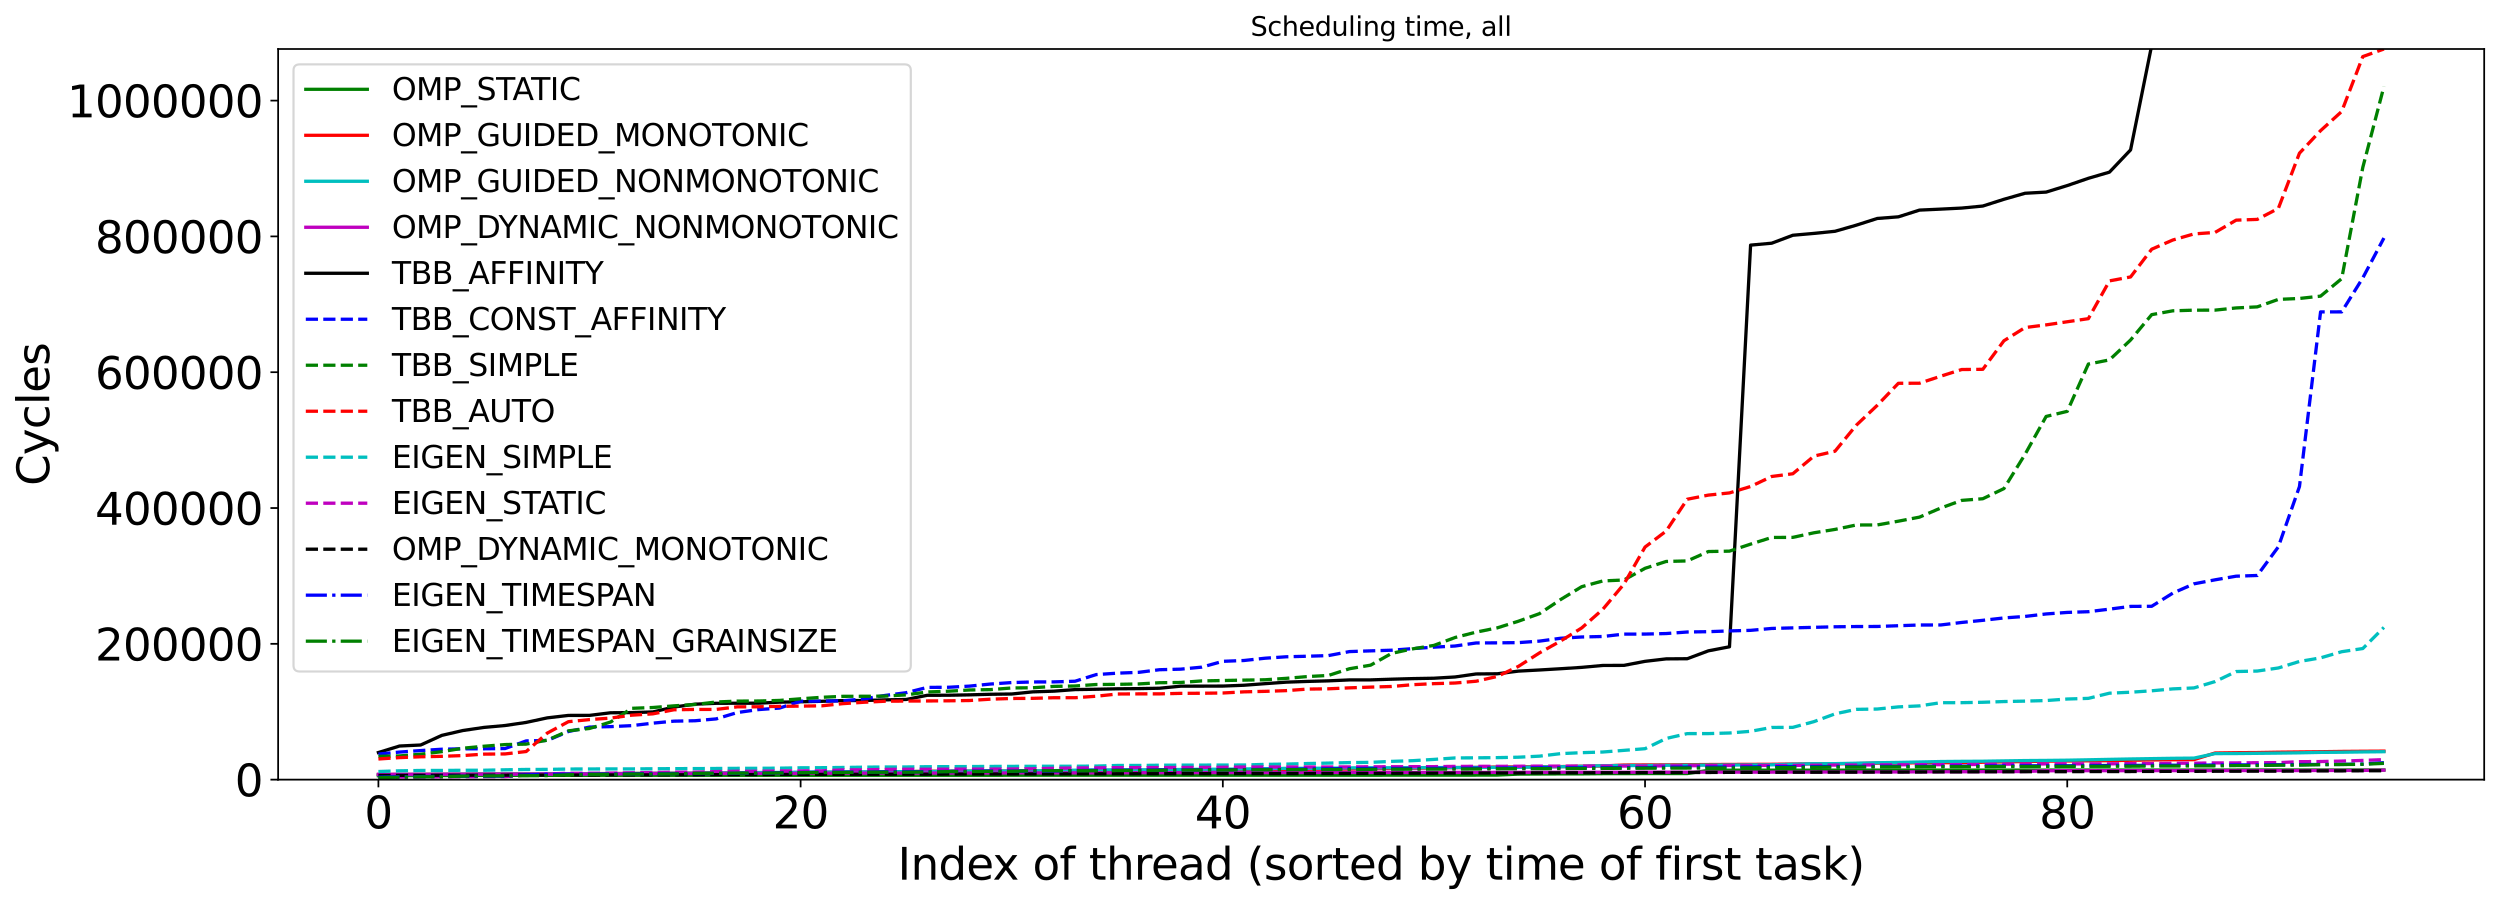 <?xml version="1.0" encoding="utf-8" standalone="no"?>
<!DOCTYPE svg PUBLIC "-//W3C//DTD SVG 1.1//EN"
  "http://www.w3.org/Graphics/SVG/1.1/DTD/svg11.dtd">
<svg xmlns:xlink="http://www.w3.org/1999/xlink" width="1138.231pt" height="411.871pt" viewBox="0 0 1138.231 411.871" xmlns="http://www.w3.org/2000/svg" version="1.1">
 <defs>
  <style type="text/css">*{stroke-linejoin: round; stroke-linecap: butt}</style>
 </defs>
 <g id="figure_1">
  <g id="patch_1">
   <path d="M 0 411.871 
L 1138.231 411.871 
L 1138.231 0 
L 0 0 
z
" style="fill: #ffffff"/>
  </g>
  <g id="axes_1">
   <g id="patch_2">
    <path d="M 126.631 354.958 
L 1131.031 354.958 
L 1131.031 22.318 
L 126.631 22.318 
z
" style="fill: #ffffff"/>
   </g>
   <g id="matplotlib.axis_1">
    <g id="xtick_1">
     <g id="line2d_1">
      <defs>
       <path id="md2dc66157d" d="M 0 0 
L 0 3.5 
" style="stroke: #000000; stroke-width: 0.8"/>
      </defs>
      <g>
       <use xlink:href="#md2dc66157d" x="172.286" y="354.958" style="stroke: #000000; stroke-width: 0.8"/>
      </g>
     </g>
     <g id="text_1">
      <!-- 0 -->
      <g transform="translate(165.923 377.155) scale(0.2 -0.2)">
       <defs>
        <path id="DejaVuSans-30" d="M 2034 4250 
Q 1547 4250 1301 3770 
Q 1056 3291 1056 2328 
Q 1056 1369 1301 889 
Q 1547 409 2034 409 
Q 2525 409 2770 889 
Q 3016 1369 3016 2328 
Q 3016 3291 2770 3770 
Q 2525 4250 2034 4250 
z
M 2034 4750 
Q 2819 4750 3233 4129 
Q 3647 3509 3647 2328 
Q 3647 1150 3233 529 
Q 2819 -91 2034 -91 
Q 1250 -91 836 529 
Q 422 1150 422 2328 
Q 422 3509 836 4129 
Q 1250 4750 2034 4750 
z
" transform="scale(0.016)"/>
       </defs>
       <use xlink:href="#DejaVuSans-30"/>
      </g>
     </g>
    </g>
    <g id="xtick_2">
     <g id="line2d_2">
      <g>
       <use xlink:href="#md2dc66157d" x="364.515" y="354.958" style="stroke: #000000; stroke-width: 0.8"/>
      </g>
     </g>
     <g id="text_2">
      <!-- 20 -->
      <g transform="translate(351.79 377.155) scale(0.2 -0.2)">
       <defs>
        <path id="DejaVuSans-32" d="M 1228 531 
L 3431 531 
L 3431 0 
L 469 0 
L 469 531 
Q 828 903 1448 1529 
Q 2069 2156 2228 2338 
Q 2531 2678 2651 2914 
Q 2772 3150 2772 3378 
Q 2772 3750 2511 3984 
Q 2250 4219 1831 4219 
Q 1534 4219 1204 4116 
Q 875 4013 500 3803 
L 500 4441 
Q 881 4594 1212 4672 
Q 1544 4750 1819 4750 
Q 2544 4750 2975 4387 
Q 3406 4025 3406 3419 
Q 3406 3131 3298 2873 
Q 3191 2616 2906 2266 
Q 2828 2175 2409 1742 
Q 1991 1309 1228 531 
z
" transform="scale(0.016)"/>
       </defs>
       <use xlink:href="#DejaVuSans-32"/>
       <use xlink:href="#DejaVuSans-30" x="63.623"/>
      </g>
     </g>
    </g>
    <g id="xtick_3">
     <g id="line2d_3">
      <g>
       <use xlink:href="#md2dc66157d" x="556.745" y="354.958" style="stroke: #000000; stroke-width: 0.8"/>
      </g>
     </g>
     <g id="text_3">
      <!-- 40 -->
      <g transform="translate(544.02 377.155) scale(0.2 -0.2)">
       <defs>
        <path id="DejaVuSans-34" d="M 2419 4116 
L 825 1625 
L 2419 1625 
L 2419 4116 
z
M 2253 4666 
L 3047 4666 
L 3047 1625 
L 3713 1625 
L 3713 1100 
L 3047 1100 
L 3047 0 
L 2419 0 
L 2419 1100 
L 313 1100 
L 313 1709 
L 2253 4666 
z
" transform="scale(0.016)"/>
       </defs>
       <use xlink:href="#DejaVuSans-34"/>
       <use xlink:href="#DejaVuSans-30" x="63.623"/>
      </g>
     </g>
    </g>
    <g id="xtick_4">
     <g id="line2d_4">
      <g>
       <use xlink:href="#md2dc66157d" x="748.975" y="354.958" style="stroke: #000000; stroke-width: 0.8"/>
      </g>
     </g>
     <g id="text_4">
      <!-- 60 -->
      <g transform="translate(736.25 377.155) scale(0.2 -0.2)">
       <defs>
        <path id="DejaVuSans-36" d="M 2113 2584 
Q 1688 2584 1439 2293 
Q 1191 2003 1191 1497 
Q 1191 994 1439 701 
Q 1688 409 2113 409 
Q 2538 409 2786 701 
Q 3034 994 3034 1497 
Q 3034 2003 2786 2293 
Q 2538 2584 2113 2584 
z
M 3366 4563 
L 3366 3988 
Q 3128 4100 2886 4159 
Q 2644 4219 2406 4219 
Q 1781 4219 1451 3797 
Q 1122 3375 1075 2522 
Q 1259 2794 1537 2939 
Q 1816 3084 2150 3084 
Q 2853 3084 3261 2657 
Q 3669 2231 3669 1497 
Q 3669 778 3244 343 
Q 2819 -91 2113 -91 
Q 1303 -91 875 529 
Q 447 1150 447 2328 
Q 447 3434 972 4092 
Q 1497 4750 2381 4750 
Q 2619 4750 2861 4703 
Q 3103 4656 3366 4563 
z
" transform="scale(0.016)"/>
       </defs>
       <use xlink:href="#DejaVuSans-36"/>
       <use xlink:href="#DejaVuSans-30" x="63.623"/>
      </g>
     </g>
    </g>
    <g id="xtick_5">
     <g id="line2d_5">
      <g>
       <use xlink:href="#md2dc66157d" x="941.204" y="354.958" style="stroke: #000000; stroke-width: 0.8"/>
      </g>
     </g>
     <g id="text_5">
      <!-- 80 -->
      <g transform="translate(928.479 377.155) scale(0.2 -0.2)">
       <defs>
        <path id="DejaVuSans-38" d="M 2034 2216 
Q 1584 2216 1326 1975 
Q 1069 1734 1069 1313 
Q 1069 891 1326 650 
Q 1584 409 2034 409 
Q 2484 409 2743 651 
Q 3003 894 3003 1313 
Q 3003 1734 2745 1975 
Q 2488 2216 2034 2216 
z
M 1403 2484 
Q 997 2584 770 2862 
Q 544 3141 544 3541 
Q 544 4100 942 4425 
Q 1341 4750 2034 4750 
Q 2731 4750 3128 4425 
Q 3525 4100 3525 3541 
Q 3525 3141 3298 2862 
Q 3072 2584 2669 2484 
Q 3125 2378 3379 2068 
Q 3634 1759 3634 1313 
Q 3634 634 3220 271 
Q 2806 -91 2034 -91 
Q 1263 -91 848 271 
Q 434 634 434 1313 
Q 434 1759 690 2068 
Q 947 2378 1403 2484 
z
M 1172 3481 
Q 1172 3119 1398 2916 
Q 1625 2713 2034 2713 
Q 2441 2713 2670 2916 
Q 2900 3119 2900 3481 
Q 2900 3844 2670 4047 
Q 2441 4250 2034 4250 
Q 1625 4250 1398 4047 
Q 1172 3844 1172 3481 
z
" transform="scale(0.016)"/>
       </defs>
       <use xlink:href="#DejaVuSans-38"/>
       <use xlink:href="#DejaVuSans-30" x="63.623"/>
      </g>
     </g>
    </g>
    <g id="text_6">
     <!-- Index of thread (sorted by time of first task) -->
     <g transform="translate(408.711 400.511) scale(0.2 -0.2)">
      <defs>
       <path id="DejaVuSans-49" d="M 628 4666 
L 1259 4666 
L 1259 0 
L 628 0 
L 628 4666 
z
" transform="scale(0.016)"/>
       <path id="DejaVuSans-6e" d="M 3513 2113 
L 3513 0 
L 2938 0 
L 2938 2094 
Q 2938 2591 2744 2837 
Q 2550 3084 2163 3084 
Q 1697 3084 1428 2787 
Q 1159 2491 1159 1978 
L 1159 0 
L 581 0 
L 581 3500 
L 1159 3500 
L 1159 2956 
Q 1366 3272 1645 3428 
Q 1925 3584 2291 3584 
Q 2894 3584 3203 3211 
Q 3513 2838 3513 2113 
z
" transform="scale(0.016)"/>
       <path id="DejaVuSans-64" d="M 2906 2969 
L 2906 4863 
L 3481 4863 
L 3481 0 
L 2906 0 
L 2906 525 
Q 2725 213 2448 61 
Q 2172 -91 1784 -91 
Q 1150 -91 751 415 
Q 353 922 353 1747 
Q 353 2572 751 3078 
Q 1150 3584 1784 3584 
Q 2172 3584 2448 3432 
Q 2725 3281 2906 2969 
z
M 947 1747 
Q 947 1113 1208 752 
Q 1469 391 1925 391 
Q 2381 391 2643 752 
Q 2906 1113 2906 1747 
Q 2906 2381 2643 2742 
Q 2381 3103 1925 3103 
Q 1469 3103 1208 2742 
Q 947 2381 947 1747 
z
" transform="scale(0.016)"/>
       <path id="DejaVuSans-65" d="M 3597 1894 
L 3597 1613 
L 953 1613 
Q 991 1019 1311 708 
Q 1631 397 2203 397 
Q 2534 397 2845 478 
Q 3156 559 3463 722 
L 3463 178 
Q 3153 47 2828 -22 
Q 2503 -91 2169 -91 
Q 1331 -91 842 396 
Q 353 884 353 1716 
Q 353 2575 817 3079 
Q 1281 3584 2069 3584 
Q 2775 3584 3186 3129 
Q 3597 2675 3597 1894 
z
M 3022 2063 
Q 3016 2534 2758 2815 
Q 2500 3097 2075 3097 
Q 1594 3097 1305 2825 
Q 1016 2553 972 2059 
L 3022 2063 
z
" transform="scale(0.016)"/>
       <path id="DejaVuSans-78" d="M 3513 3500 
L 2247 1797 
L 3578 0 
L 2900 0 
L 1881 1375 
L 863 0 
L 184 0 
L 1544 1831 
L 300 3500 
L 978 3500 
L 1906 2253 
L 2834 3500 
L 3513 3500 
z
" transform="scale(0.016)"/>
       <path id="DejaVuSans-20" transform="scale(0.016)"/>
       <path id="DejaVuSans-6f" d="M 1959 3097 
Q 1497 3097 1228 2736 
Q 959 2375 959 1747 
Q 959 1119 1226 758 
Q 1494 397 1959 397 
Q 2419 397 2687 759 
Q 2956 1122 2956 1747 
Q 2956 2369 2687 2733 
Q 2419 3097 1959 3097 
z
M 1959 3584 
Q 2709 3584 3137 3096 
Q 3566 2609 3566 1747 
Q 3566 888 3137 398 
Q 2709 -91 1959 -91 
Q 1206 -91 779 398 
Q 353 888 353 1747 
Q 353 2609 779 3096 
Q 1206 3584 1959 3584 
z
" transform="scale(0.016)"/>
       <path id="DejaVuSans-66" d="M 2375 4863 
L 2375 4384 
L 1825 4384 
Q 1516 4384 1395 4259 
Q 1275 4134 1275 3809 
L 1275 3500 
L 2222 3500 
L 2222 3053 
L 1275 3053 
L 1275 0 
L 697 0 
L 697 3053 
L 147 3053 
L 147 3500 
L 697 3500 
L 697 3744 
Q 697 4328 969 4595 
Q 1241 4863 1831 4863 
L 2375 4863 
z
" transform="scale(0.016)"/>
       <path id="DejaVuSans-74" d="M 1172 4494 
L 1172 3500 
L 2356 3500 
L 2356 3053 
L 1172 3053 
L 1172 1153 
Q 1172 725 1289 603 
Q 1406 481 1766 481 
L 2356 481 
L 2356 0 
L 1766 0 
Q 1100 0 847 248 
Q 594 497 594 1153 
L 594 3053 
L 172 3053 
L 172 3500 
L 594 3500 
L 594 4494 
L 1172 4494 
z
" transform="scale(0.016)"/>
       <path id="DejaVuSans-68" d="M 3513 2113 
L 3513 0 
L 2938 0 
L 2938 2094 
Q 2938 2591 2744 2837 
Q 2550 3084 2163 3084 
Q 1697 3084 1428 2787 
Q 1159 2491 1159 1978 
L 1159 0 
L 581 0 
L 581 4863 
L 1159 4863 
L 1159 2956 
Q 1366 3272 1645 3428 
Q 1925 3584 2291 3584 
Q 2894 3584 3203 3211 
Q 3513 2838 3513 2113 
z
" transform="scale(0.016)"/>
       <path id="DejaVuSans-72" d="M 2631 2963 
Q 2534 3019 2420 3045 
Q 2306 3072 2169 3072 
Q 1681 3072 1420 2755 
Q 1159 2438 1159 1844 
L 1159 0 
L 581 0 
L 581 3500 
L 1159 3500 
L 1159 2956 
Q 1341 3275 1631 3429 
Q 1922 3584 2338 3584 
Q 2397 3584 2469 3576 
Q 2541 3569 2628 3553 
L 2631 2963 
z
" transform="scale(0.016)"/>
       <path id="DejaVuSans-61" d="M 2194 1759 
Q 1497 1759 1228 1600 
Q 959 1441 959 1056 
Q 959 750 1161 570 
Q 1363 391 1709 391 
Q 2188 391 2477 730 
Q 2766 1069 2766 1631 
L 2766 1759 
L 2194 1759 
z
M 3341 1997 
L 3341 0 
L 2766 0 
L 2766 531 
Q 2569 213 2275 61 
Q 1981 -91 1556 -91 
Q 1019 -91 701 211 
Q 384 513 384 1019 
Q 384 1609 779 1909 
Q 1175 2209 1959 2209 
L 2766 2209 
L 2766 2266 
Q 2766 2663 2505 2880 
Q 2244 3097 1772 3097 
Q 1472 3097 1187 3025 
Q 903 2953 641 2809 
L 641 3341 
Q 956 3463 1253 3523 
Q 1550 3584 1831 3584 
Q 2591 3584 2966 3190 
Q 3341 2797 3341 1997 
z
" transform="scale(0.016)"/>
       <path id="DejaVuSans-28" d="M 1984 4856 
Q 1566 4138 1362 3434 
Q 1159 2731 1159 2009 
Q 1159 1288 1364 580 
Q 1569 -128 1984 -844 
L 1484 -844 
Q 1016 -109 783 600 
Q 550 1309 550 2009 
Q 550 2706 781 3412 
Q 1013 4119 1484 4856 
L 1984 4856 
z
" transform="scale(0.016)"/>
       <path id="DejaVuSans-73" d="M 2834 3397 
L 2834 2853 
Q 2591 2978 2328 3040 
Q 2066 3103 1784 3103 
Q 1356 3103 1142 2972 
Q 928 2841 928 2578 
Q 928 2378 1081 2264 
Q 1234 2150 1697 2047 
L 1894 2003 
Q 2506 1872 2764 1633 
Q 3022 1394 3022 966 
Q 3022 478 2636 193 
Q 2250 -91 1575 -91 
Q 1294 -91 989 -36 
Q 684 19 347 128 
L 347 722 
Q 666 556 975 473 
Q 1284 391 1588 391 
Q 1994 391 2212 530 
Q 2431 669 2431 922 
Q 2431 1156 2273 1281 
Q 2116 1406 1581 1522 
L 1381 1569 
Q 847 1681 609 1914 
Q 372 2147 372 2553 
Q 372 3047 722 3315 
Q 1072 3584 1716 3584 
Q 2034 3584 2315 3537 
Q 2597 3491 2834 3397 
z
" transform="scale(0.016)"/>
       <path id="DejaVuSans-62" d="M 3116 1747 
Q 3116 2381 2855 2742 
Q 2594 3103 2138 3103 
Q 1681 3103 1420 2742 
Q 1159 2381 1159 1747 
Q 1159 1113 1420 752 
Q 1681 391 2138 391 
Q 2594 391 2855 752 
Q 3116 1113 3116 1747 
z
M 1159 2969 
Q 1341 3281 1617 3432 
Q 1894 3584 2278 3584 
Q 2916 3584 3314 3078 
Q 3713 2572 3713 1747 
Q 3713 922 3314 415 
Q 2916 -91 2278 -91 
Q 1894 -91 1617 61 
Q 1341 213 1159 525 
L 1159 0 
L 581 0 
L 581 4863 
L 1159 4863 
L 1159 2969 
z
" transform="scale(0.016)"/>
       <path id="DejaVuSans-79" d="M 2059 -325 
Q 1816 -950 1584 -1140 
Q 1353 -1331 966 -1331 
L 506 -1331 
L 506 -850 
L 844 -850 
Q 1081 -850 1212 -737 
Q 1344 -625 1503 -206 
L 1606 56 
L 191 3500 
L 800 3500 
L 1894 763 
L 2988 3500 
L 3597 3500 
L 2059 -325 
z
" transform="scale(0.016)"/>
       <path id="DejaVuSans-69" d="M 603 3500 
L 1178 3500 
L 1178 0 
L 603 0 
L 603 3500 
z
M 603 4863 
L 1178 4863 
L 1178 4134 
L 603 4134 
L 603 4863 
z
" transform="scale(0.016)"/>
       <path id="DejaVuSans-6d" d="M 3328 2828 
Q 3544 3216 3844 3400 
Q 4144 3584 4550 3584 
Q 5097 3584 5394 3201 
Q 5691 2819 5691 2113 
L 5691 0 
L 5113 0 
L 5113 2094 
Q 5113 2597 4934 2840 
Q 4756 3084 4391 3084 
Q 3944 3084 3684 2787 
Q 3425 2491 3425 1978 
L 3425 0 
L 2847 0 
L 2847 2094 
Q 2847 2600 2669 2842 
Q 2491 3084 2119 3084 
Q 1678 3084 1418 2786 
Q 1159 2488 1159 1978 
L 1159 0 
L 581 0 
L 581 3500 
L 1159 3500 
L 1159 2956 
Q 1356 3278 1631 3431 
Q 1906 3584 2284 3584 
Q 2666 3584 2933 3390 
Q 3200 3197 3328 2828 
z
" transform="scale(0.016)"/>
       <path id="DejaVuSans-6b" d="M 581 4863 
L 1159 4863 
L 1159 1991 
L 2875 3500 
L 3609 3500 
L 1753 1863 
L 3688 0 
L 2938 0 
L 1159 1709 
L 1159 0 
L 581 0 
L 581 4863 
z
" transform="scale(0.016)"/>
       <path id="DejaVuSans-29" d="M 513 4856 
L 1013 4856 
Q 1481 4119 1714 3412 
Q 1947 2706 1947 2009 
Q 1947 1309 1714 600 
Q 1481 -109 1013 -844 
L 513 -844 
Q 928 -128 1133 580 
Q 1338 1288 1338 2009 
Q 1338 2731 1133 3434 
Q 928 4138 513 4856 
z
" transform="scale(0.016)"/>
      </defs>
      <use xlink:href="#DejaVuSans-49"/>
      <use xlink:href="#DejaVuSans-6e" x="29.492"/>
      <use xlink:href="#DejaVuSans-64" x="92.871"/>
      <use xlink:href="#DejaVuSans-65" x="156.348"/>
      <use xlink:href="#DejaVuSans-78" x="216.121"/>
      <use xlink:href="#DejaVuSans-20" x="275.301"/>
      <use xlink:href="#DejaVuSans-6f" x="307.088"/>
      <use xlink:href="#DejaVuSans-66" x="368.27"/>
      <use xlink:href="#DejaVuSans-20" x="403.475"/>
      <use xlink:href="#DejaVuSans-74" x="435.262"/>
      <use xlink:href="#DejaVuSans-68" x="474.471"/>
      <use xlink:href="#DejaVuSans-72" x="537.85"/>
      <use xlink:href="#DejaVuSans-65" x="576.713"/>
      <use xlink:href="#DejaVuSans-61" x="638.236"/>
      <use xlink:href="#DejaVuSans-64" x="699.516"/>
      <use xlink:href="#DejaVuSans-20" x="762.992"/>
      <use xlink:href="#DejaVuSans-28" x="794.779"/>
      <use xlink:href="#DejaVuSans-73" x="833.793"/>
      <use xlink:href="#DejaVuSans-6f" x="885.893"/>
      <use xlink:href="#DejaVuSans-72" x="947.074"/>
      <use xlink:href="#DejaVuSans-74" x="988.188"/>
      <use xlink:href="#DejaVuSans-65" x="1027.396"/>
      <use xlink:href="#DejaVuSans-64" x="1088.92"/>
      <use xlink:href="#DejaVuSans-20" x="1152.396"/>
      <use xlink:href="#DejaVuSans-62" x="1184.184"/>
      <use xlink:href="#DejaVuSans-79" x="1247.66"/>
      <use xlink:href="#DejaVuSans-20" x="1306.84"/>
      <use xlink:href="#DejaVuSans-74" x="1338.627"/>
      <use xlink:href="#DejaVuSans-69" x="1377.836"/>
      <use xlink:href="#DejaVuSans-6d" x="1405.619"/>
      <use xlink:href="#DejaVuSans-65" x="1503.031"/>
      <use xlink:href="#DejaVuSans-20" x="1564.555"/>
      <use xlink:href="#DejaVuSans-6f" x="1596.342"/>
      <use xlink:href="#DejaVuSans-66" x="1657.523"/>
      <use xlink:href="#DejaVuSans-20" x="1692.729"/>
      <use xlink:href="#DejaVuSans-66" x="1724.516"/>
      <use xlink:href="#DejaVuSans-69" x="1759.721"/>
      <use xlink:href="#DejaVuSans-72" x="1787.504"/>
      <use xlink:href="#DejaVuSans-73" x="1828.617"/>
      <use xlink:href="#DejaVuSans-74" x="1880.717"/>
      <use xlink:href="#DejaVuSans-20" x="1919.926"/>
      <use xlink:href="#DejaVuSans-74" x="1951.713"/>
      <use xlink:href="#DejaVuSans-61" x="1990.922"/>
      <use xlink:href="#DejaVuSans-73" x="2052.201"/>
      <use xlink:href="#DejaVuSans-6b" x="2104.301"/>
      <use xlink:href="#DejaVuSans-29" x="2162.211"/>
     </g>
    </g>
   </g>
   <g id="matplotlib.axis_2">
    <g id="ytick_1">
     <g id="line2d_6">
      <defs>
       <path id="mbe411ab57e" d="M 0 0 
L -3.5 0 
" style="stroke: #000000; stroke-width: 0.8"/>
      </defs>
      <g>
       <use xlink:href="#mbe411ab57e" x="126.631" y="354.958" style="stroke: #000000; stroke-width: 0.8"/>
      </g>
     </g>
     <g id="text_7">
      <!-- 0 -->
      <g transform="translate(106.906 362.557) scale(0.2 -0.2)">
       <use xlink:href="#DejaVuSans-30"/>
      </g>
     </g>
    </g>
    <g id="ytick_2">
     <g id="line2d_7">
      <g>
       <use xlink:href="#mbe411ab57e" x="126.631" y="293.128" style="stroke: #000000; stroke-width: 0.8"/>
      </g>
     </g>
     <g id="text_8">
      <!-- 200000 -->
      <g transform="translate(43.281 300.727) scale(0.2 -0.2)">
       <use xlink:href="#DejaVuSans-32"/>
       <use xlink:href="#DejaVuSans-30" x="63.623"/>
       <use xlink:href="#DejaVuSans-30" x="127.246"/>
       <use xlink:href="#DejaVuSans-30" x="190.869"/>
       <use xlink:href="#DejaVuSans-30" x="254.492"/>
       <use xlink:href="#DejaVuSans-30" x="318.115"/>
      </g>
     </g>
    </g>
    <g id="ytick_3">
     <g id="line2d_8">
      <g>
       <use xlink:href="#mbe411ab57e" x="126.631" y="231.299" style="stroke: #000000; stroke-width: 0.8"/>
      </g>
     </g>
     <g id="text_9">
      <!-- 400000 -->
      <g transform="translate(43.281 238.897) scale(0.2 -0.2)">
       <use xlink:href="#DejaVuSans-34"/>
       <use xlink:href="#DejaVuSans-30" x="63.623"/>
       <use xlink:href="#DejaVuSans-30" x="127.246"/>
       <use xlink:href="#DejaVuSans-30" x="190.869"/>
       <use xlink:href="#DejaVuSans-30" x="254.492"/>
       <use xlink:href="#DejaVuSans-30" x="318.115"/>
      </g>
     </g>
    </g>
    <g id="ytick_4">
     <g id="line2d_9">
      <g>
       <use xlink:href="#mbe411ab57e" x="126.631" y="169.469" style="stroke: #000000; stroke-width: 0.8"/>
      </g>
     </g>
     <g id="text_10">
      <!-- 600000 -->
      <g transform="translate(43.281 177.068) scale(0.2 -0.2)">
       <use xlink:href="#DejaVuSans-36"/>
       <use xlink:href="#DejaVuSans-30" x="63.623"/>
       <use xlink:href="#DejaVuSans-30" x="127.246"/>
       <use xlink:href="#DejaVuSans-30" x="190.869"/>
       <use xlink:href="#DejaVuSans-30" x="254.492"/>
       <use xlink:href="#DejaVuSans-30" x="318.115"/>
      </g>
     </g>
    </g>
    <g id="ytick_5">
     <g id="line2d_10">
      <g>
       <use xlink:href="#mbe411ab57e" x="126.631" y="107.639" style="stroke: #000000; stroke-width: 0.8"/>
      </g>
     </g>
     <g id="text_11">
      <!-- 800000 -->
      <g transform="translate(43.281 115.238) scale(0.2 -0.2)">
       <use xlink:href="#DejaVuSans-38"/>
       <use xlink:href="#DejaVuSans-30" x="63.623"/>
       <use xlink:href="#DejaVuSans-30" x="127.246"/>
       <use xlink:href="#DejaVuSans-30" x="190.869"/>
       <use xlink:href="#DejaVuSans-30" x="254.492"/>
       <use xlink:href="#DejaVuSans-30" x="318.115"/>
      </g>
     </g>
    </g>
    <g id="ytick_6">
     <g id="line2d_11">
      <g>
       <use xlink:href="#mbe411ab57e" x="126.631" y="45.81" style="stroke: #000000; stroke-width: 0.8"/>
      </g>
     </g>
     <g id="text_12">
      <!-- 1000000 -->
      <g transform="translate(30.556 53.408) scale(0.2 -0.2)">
       <defs>
        <path id="DejaVuSans-31" d="M 794 531 
L 1825 531 
L 1825 4091 
L 703 3866 
L 703 4441 
L 1819 4666 
L 2450 4666 
L 2450 531 
L 3481 531 
L 3481 0 
L 794 0 
L 794 531 
z
" transform="scale(0.016)"/>
       </defs>
       <use xlink:href="#DejaVuSans-31"/>
       <use xlink:href="#DejaVuSans-30" x="63.623"/>
       <use xlink:href="#DejaVuSans-30" x="127.246"/>
       <use xlink:href="#DejaVuSans-30" x="190.869"/>
       <use xlink:href="#DejaVuSans-30" x="254.492"/>
       <use xlink:href="#DejaVuSans-30" x="318.115"/>
       <use xlink:href="#DejaVuSans-30" x="381.738"/>
      </g>
     </g>
    </g>
    <g id="text_13">
     <!-- Cycles -->
     <g transform="translate(22.397 221.179) rotate(-90) scale(0.2 -0.2)">
      <defs>
       <path id="DejaVuSans-43" d="M 4122 4306 
L 4122 3641 
Q 3803 3938 3442 4084 
Q 3081 4231 2675 4231 
Q 1875 4231 1450 3742 
Q 1025 3253 1025 2328 
Q 1025 1406 1450 917 
Q 1875 428 2675 428 
Q 3081 428 3442 575 
Q 3803 722 4122 1019 
L 4122 359 
Q 3791 134 3420 21 
Q 3050 -91 2638 -91 
Q 1578 -91 968 557 
Q 359 1206 359 2328 
Q 359 3453 968 4101 
Q 1578 4750 2638 4750 
Q 3056 4750 3426 4639 
Q 3797 4528 4122 4306 
z
" transform="scale(0.016)"/>
       <path id="DejaVuSans-63" d="M 3122 3366 
L 3122 2828 
Q 2878 2963 2633 3030 
Q 2388 3097 2138 3097 
Q 1578 3097 1268 2742 
Q 959 2388 959 1747 
Q 959 1106 1268 751 
Q 1578 397 2138 397 
Q 2388 397 2633 464 
Q 2878 531 3122 666 
L 3122 134 
Q 2881 22 2623 -34 
Q 2366 -91 2075 -91 
Q 1284 -91 818 406 
Q 353 903 353 1747 
Q 353 2603 823 3093 
Q 1294 3584 2113 3584 
Q 2378 3584 2631 3529 
Q 2884 3475 3122 3366 
z
" transform="scale(0.016)"/>
       <path id="DejaVuSans-6c" d="M 603 4863 
L 1178 4863 
L 1178 0 
L 603 0 
L 603 4863 
z
" transform="scale(0.016)"/>
      </defs>
      <use xlink:href="#DejaVuSans-43"/>
      <use xlink:href="#DejaVuSans-79" x="69.824"/>
      <use xlink:href="#DejaVuSans-63" x="129.004"/>
      <use xlink:href="#DejaVuSans-6c" x="183.984"/>
      <use xlink:href="#DejaVuSans-65" x="211.768"/>
      <use xlink:href="#DejaVuSans-73" x="273.291"/>
     </g>
    </g>
   </g>
   <g id="line2d_12">
    <path d="M 172.286 353.184 
L 181.897 353.164 
L 191.509 353.091 
L 201.12 353.09 
L 210.732 353.085 
L 220.343 353.023 
L 229.955 353.006 
L 239.566 353.002 
L 249.178 353.002 
L 258.789 353.002 
L 268.401 352.999 
L 278.012 352.991 
L 287.624 352.99 
L 297.235 352.989 
L 306.847 352.985 
L 316.458 352.985 
L 326.07 352.984 
L 335.681 352.982 
L 345.292 352.98 
L 354.904 352.977 
L 364.515 352.975 
L 374.127 352.975 
L 383.738 352.973 
L 393.35 352.973 
L 402.961 352.973 
L 412.573 352.972 
L 422.184 352.97 
L 431.796 352.968 
L 441.407 352.967 
L 451.019 352.967 
L 460.63 352.965 
L 470.242 352.965 
L 479.853 352.963 
L 489.465 352.962 
L 499.076 352.96 
L 508.688 352.957 
L 518.299 352.955 
L 527.911 352.955 
L 537.522 352.954 
L 547.134 352.954 
L 556.745 352.948 
L 566.357 352.947 
L 575.968 352.944 
L 585.58 352.944 
L 595.191 352.944 
L 604.803 352.941 
L 614.414 352.941 
L 624.026 352.939 
L 633.637 352.934 
L 643.248 352.934 
L 652.86 352.933 
L 662.471 352.933 
L 672.083 352.905 
L 681.694 352.884 
L 691.306 352.453 
L 700.917 352.392 
L 710.529 352.35 
L 720.14 352.34 
L 729.752 352.237 
L 739.363 352.217 
L 748.975 352.204 
L 758.586 352.2 
L 768.198 352.195 
L 777.809 350.738 
L 787.421 350.657 
L 797.032 350.655 
L 806.644 350.654 
L 816.255 350.652 
L 825.867 350.647 
L 835.478 350.646 
L 845.09 350.642 
L 854.701 350.635 
L 864.313 350.628 
L 873.924 350.622 
L 883.536 350.621 
L 893.147 350.621 
L 902.759 350.62 
L 912.37 350.619 
L 921.981 350.616 
L 931.593 350.614 
L 941.204 350.603 
L 950.816 350.602 
L 960.427 350.597 
L 970.039 350.595 
L 979.65 350.593 
L 989.262 350.589 
L 998.873 350.586 
L 1008.485 350.586 
L 1018.096 350.583 
L 1027.708 350.574 
L 1037.319 350.572 
L 1046.931 350.566 
L 1056.542 350.565 
L 1066.154 350.559 
L 1075.765 350.557 
L 1085.377 350.552 
" clip-path="url(#p376d91ce7f)" style="fill: none; stroke: #008000; stroke-width: 1.5; stroke-linecap: square"/>
   </g>
   <g id="line2d_13">
    <path d="M 172.286 352.637 
L 181.897 352.606 
L 191.509 352.575 
L 201.12 352.544 
L 210.732 352.505 
L 220.343 352.41 
L 229.955 352.368 
L 239.566 352.34 
L 249.178 352.317 
L 258.789 352.275 
L 268.401 352.248 
L 278.012 352.189 
L 287.624 352.146 
L 297.235 352.113 
L 306.847 352.08 
L 316.458 352.041 
L 326.07 351.906 
L 335.681 351.873 
L 345.292 351.839 
L 354.904 351.81 
L 364.515 351.744 
L 374.127 351.692 
L 383.738 351.624 
L 393.35 351.577 
L 402.961 351.478 
L 412.573 351.334 
L 422.184 351.15 
L 431.796 351.13 
L 441.407 351.105 
L 451.019 351.072 
L 460.63 351.037 
L 470.242 350.999 
L 479.853 350.991 
L 489.465 350.97 
L 499.076 350.851 
L 508.688 350.804 
L 518.299 350.751 
L 527.911 350.749 
L 537.522 350.681 
L 547.134 350.643 
L 556.745 350.599 
L 566.357 350.558 
L 575.968 350.48 
L 585.58 350.418 
L 595.191 350.27 
L 604.803 350.188 
L 614.414 350.167 
L 624.026 349.988 
L 633.637 349.893 
L 643.248 349.773 
L 652.86 349.641 
L 662.471 349.486 
L 672.083 349.405 
L 681.694 349.237 
L 691.306 349.136 
L 700.917 349.095 
L 710.529 349.021 
L 720.14 348.862 
L 729.752 348.736 
L 739.363 348.312 
L 748.975 348.268 
L 758.586 348.232 
L 768.198 348.162 
L 777.809 348.094 
L 787.421 348.042 
L 797.032 348.015 
L 806.644 347.972 
L 816.255 347.876 
L 825.867 347.774 
L 835.478 347.74 
L 845.09 347.673 
L 854.701 347.471 
L 864.313 347.378 
L 873.924 347.289 
L 883.536 347.249 
L 893.147 347.214 
L 902.759 347.042 
L 912.37 346.847 
L 921.981 346.724 
L 931.593 346.547 
L 941.204 346.458 
L 950.816 346.384 
L 960.427 346.322 
L 970.039 346.15 
L 979.65 346.001 
L 989.262 345.903 
L 998.873 345.862 
L 1008.485 342.838 
L 1018.096 342.694 
L 1027.708 342.631 
L 1037.319 342.46 
L 1046.931 342.354 
L 1056.542 342.256 
L 1066.154 342.117 
L 1075.765 342.038 
L 1085.377 341.98 
" clip-path="url(#p376d91ce7f)" style="fill: none; stroke: #ff0000; stroke-width: 1.5; stroke-linecap: square"/>
   </g>
   <g id="line2d_14">
    <path d="M 172.286 352.696 
L 181.897 352.664 
L 191.509 352.63 
L 201.12 352.565 
L 210.732 352.513 
L 220.343 352.482 
L 229.955 352.445 
L 239.566 352.389 
L 249.178 352.349 
L 258.789 352.319 
L 268.401 352.285 
L 278.012 352.253 
L 287.624 352.157 
L 297.235 352.121 
L 306.847 352.09 
L 316.458 352.041 
L 326.07 351.974 
L 335.681 351.816 
L 345.292 351.71 
L 354.904 351.677 
L 364.515 351.581 
L 374.127 351.531 
L 383.738 351.47 
L 393.35 351.416 
L 402.961 351.367 
L 412.573 351.3 
L 422.184 351.246 
L 431.796 351.159 
L 441.407 351.054 
L 451.019 351.017 
L 460.63 350.984 
L 470.242 350.95 
L 479.853 350.866 
L 489.465 350.669 
L 499.076 350.552 
L 508.688 350.511 
L 518.299 350.48 
L 527.911 350.451 
L 537.522 350.336 
L 547.134 350.254 
L 556.745 350.218 
L 566.357 350.091 
L 575.968 349.991 
L 585.58 349.832 
L 595.191 349.793 
L 604.803 349.769 
L 614.414 349.616 
L 624.026 349.575 
L 633.637 349.564 
L 643.248 349.551 
L 652.86 349.47 
L 662.471 349.439 
L 672.083 349.411 
L 681.694 349.391 
L 691.306 349.356 
L 700.917 349.176 
L 710.529 349.092 
L 720.14 348.903 
L 729.752 348.615 
L 739.363 348.546 
L 748.975 348.523 
L 758.586 348.444 
L 768.198 348.405 
L 777.809 348.343 
L 787.421 348.308 
L 797.032 348.27 
L 806.644 348.213 
L 816.255 347.918 
L 825.867 347.714 
L 835.478 347.683 
L 845.09 347.49 
L 854.701 347.274 
L 864.313 347.129 
L 873.924 346.935 
L 883.536 346.721 
L 893.147 346.632 
L 902.759 346.58 
L 912.37 346.427 
L 921.981 346.286 
L 931.593 346.216 
L 941.204 346.111 
L 950.816 345.929 
L 960.427 345.736 
L 970.039 345.553 
L 979.65 345.4 
L 989.262 345.251 
L 998.873 345.165 
L 1008.485 343.115 
L 1018.096 343.079 
L 1027.708 342.985 
L 1037.319 342.881 
L 1046.931 342.753 
L 1056.542 342.554 
L 1066.154 342.48 
L 1075.765 342.344 
L 1085.377 342.244 
" clip-path="url(#p376d91ce7f)" style="fill: none; stroke: #00bfbf; stroke-width: 1.5; stroke-linecap: square"/>
   </g>
   <g id="line2d_15">
    <path d="M 172.286 352.544 
L 181.897 352.541 
L 191.509 352.532 
L 201.12 352.523 
L 210.732 352.521 
L 220.343 352.479 
L 229.955 352.441 
L 239.566 352.437 
L 249.178 352.433 
L 258.789 352.405 
L 268.401 352.351 
L 278.012 352.332 
L 287.624 352.259 
L 297.235 352.178 
L 306.847 352.171 
L 316.458 352.164 
L 326.07 352.149 
L 335.681 352.131 
L 345.292 352.109 
L 354.904 352.108 
L 364.515 352.107 
L 374.127 352.052 
L 383.738 352.006 
L 393.35 351.996 
L 402.961 351.989 
L 412.573 351.98 
L 422.184 351.972 
L 431.796 351.969 
L 441.407 351.949 
L 451.019 351.948 
L 460.63 351.903 
L 470.242 351.889 
L 479.853 351.886 
L 489.465 351.882 
L 499.076 351.881 
L 508.688 351.854 
L 518.299 351.793 
L 527.911 351.79 
L 537.522 351.765 
L 547.134 351.762 
L 556.745 351.737 
L 566.357 351.736 
L 575.968 351.731 
L 585.58 351.728 
L 595.191 351.688 
L 604.803 351.687 
L 614.414 351.672 
L 624.026 351.671 
L 633.637 351.67 
L 643.248 351.668 
L 652.86 351.664 
L 662.471 351.646 
L 672.083 351.646 
L 681.694 351.644 
L 691.306 351.637 
L 700.917 351.609 
L 710.529 351.6 
L 720.14 351.595 
L 729.752 351.591 
L 739.363 351.587 
L 748.975 351.582 
L 758.586 351.58 
L 768.198 351.578 
L 777.809 351.559 
L 787.421 351.559 
L 797.032 351.555 
L 806.644 351.554 
L 816.255 351.529 
L 825.867 351.516 
L 835.478 351.501 
L 845.09 351.494 
L 854.701 351.468 
L 864.313 351.462 
L 873.924 351.436 
L 883.536 351.382 
L 893.147 351.367 
L 902.759 351.334 
L 912.37 351.297 
L 921.981 351.261 
L 931.593 350.908 
L 941.204 350.894 
L 950.816 350.888 
L 960.427 350.886 
L 970.039 350.869 
L 979.65 350.869 
L 989.262 350.862 
L 998.873 350.861 
L 1008.485 350.84 
L 1018.096 350.839 
L 1027.708 350.839 
L 1037.319 350.838 
L 1046.931 350.83 
L 1056.542 350.798 
L 1066.154 350.781 
L 1075.765 350.766 
L 1085.377 350.641 
" clip-path="url(#p376d91ce7f)" style="fill: none; stroke: #bf00bf; stroke-width: 1.5; stroke-linecap: square"/>
   </g>
   <g id="line2d_16">
    <path d="M 172.286 342.616 
L 181.897 339.659 
L 191.509 339.196 
L 201.12 334.82 
L 210.732 332.601 
L 220.343 331.186 
L 229.955 330.321 
L 239.566 328.904 
L 249.178 326.839 
L 258.789 325.725 
L 268.401 325.704 
L 278.012 324.519 
L 287.624 324.438 
L 297.235 324.144 
L 306.847 321.903 
L 316.458 320.607 
L 326.07 320.207 
L 335.681 320.167 
L 345.292 320.153 
L 354.904 319.69 
L 364.515 319.517 
L 374.127 319.297 
L 383.738 318.963 
L 393.35 318.944 
L 402.961 318.639 
L 412.573 318.467 
L 422.184 316.558 
L 431.796 316.535 
L 441.407 316.36 
L 451.019 316.094 
L 460.63 315.97 
L 470.242 314.998 
L 479.853 314.679 
L 489.465 313.961 
L 499.076 313.808 
L 508.688 313.605 
L 518.299 313.525 
L 527.911 313.346 
L 537.522 312.414 
L 547.134 312.387 
L 556.745 312.361 
L 566.357 311.987 
L 575.968 311.268 
L 585.58 310.585 
L 595.191 310.248 
L 604.803 309.989 
L 614.414 309.558 
L 624.026 309.549 
L 633.637 309.23 
L 643.248 308.966 
L 652.86 308.79 
L 662.471 308.219 
L 672.083 306.847 
L 681.694 306.77 
L 691.306 305.554 
L 700.917 305.038 
L 710.529 304.467 
L 720.14 303.845 
L 729.752 302.975 
L 739.363 302.938 
L 748.975 301.103 
L 758.586 299.983 
L 768.198 299.909 
L 777.809 296.318 
L 787.421 294.474 
L 797.032 111.602 
L 806.644 110.728 
L 816.255 107.111 
L 825.867 106.266 
L 835.478 105.3 
L 845.09 102.539 
L 854.701 99.466 
L 864.313 98.722 
L 873.924 95.658 
L 883.536 95.215 
L 893.147 94.733 
L 902.759 93.808 
L 912.37 90.736 
L 921.981 87.99 
L 931.593 87.459 
L 941.204 84.482 
L 950.816 81.18 
L 960.427 78.369 
L 970.039 68.233 
L 979.65 20.618 
L 989.262 14.546 
L 998.873 2.74 
L 1000.671 -1 
" clip-path="url(#p376d91ce7f)" style="fill: none; stroke: #000000; stroke-width: 1.5; stroke-linecap: square"/>
   </g>
   <g id="line2d_17">
    <path d="M 172.286 343.331 
L 181.897 342.417 
L 191.509 341.729 
L 201.12 341.116 
L 210.732 340.925 
L 220.343 340.922 
L 229.955 340.808 
L 239.566 337.323 
L 249.178 337.132 
L 258.789 333.052 
L 268.401 331.029 
L 278.012 330.826 
L 287.624 330.378 
L 297.235 329.247 
L 306.847 328.34 
L 316.458 328.149 
L 326.07 327.31 
L 335.681 324.415 
L 345.292 323.071 
L 354.904 322.384 
L 364.515 319.258 
L 374.127 319.203 
L 383.738 319.08 
L 393.35 318.213 
L 402.961 316.631 
L 412.573 315.377 
L 422.184 312.967 
L 431.796 312.912 
L 441.407 312.385 
L 451.019 311.431 
L 460.63 310.764 
L 470.242 310.492 
L 479.853 310.459 
L 489.465 310.161 
L 499.076 307.133 
L 508.688 306.488 
L 518.299 306.116 
L 527.911 304.916 
L 537.522 304.665 
L 547.134 303.745 
L 556.745 301.094 
L 566.357 300.721 
L 575.968 299.682 
L 585.58 299.028 
L 595.191 298.779 
L 604.803 298.489 
L 614.414 296.66 
L 624.026 296.333 
L 633.637 296.032 
L 643.248 295.308 
L 652.86 294.646 
L 662.471 294.125 
L 672.083 292.736 
L 681.694 292.683 
L 691.306 292.584 
L 700.917 291.898 
L 710.529 290.594 
L 720.14 290.012 
L 729.752 289.791 
L 739.363 288.699 
L 748.975 288.687 
L 758.586 288.449 
L 768.198 287.745 
L 777.809 287.6 
L 787.421 287.249 
L 797.032 286.995 
L 806.644 286.126 
L 816.255 285.868 
L 825.867 285.619 
L 835.478 285.372 
L 845.09 285.259 
L 854.701 285.226 
L 864.313 284.888 
L 873.924 284.552 
L 883.536 284.55 
L 893.147 283.398 
L 902.759 282.43 
L 912.37 281.342 
L 921.981 280.657 
L 931.593 279.527 
L 941.204 278.83 
L 950.816 278.503 
L 960.427 277.337 
L 970.039 276.086 
L 979.65 276.034 
L 989.262 270.038 
L 998.873 265.821 
L 1008.485 263.992 
L 1018.096 262.333 
L 1027.708 262.009 
L 1037.319 248.955 
L 1046.931 221.527 
L 1056.542 142.004 
L 1066.154 141.996 
L 1075.765 126.51 
L 1085.377 108.373 
" clip-path="url(#p376d91ce7f)" style="fill: none; stroke-dasharray: 5.55,2.4; stroke-dashoffset: 0; stroke: #0000ff; stroke-width: 1.5"/>
   </g>
   <g id="line2d_18">
    <path d="M 172.286 344.37 
L 181.897 344.171 
L 191.509 343.395 
L 201.12 342.23 
L 210.732 340.659 
L 220.343 339.751 
L 229.955 338.998 
L 239.566 338.79 
L 249.178 336.973 
L 258.789 332.745 
L 268.401 331.658 
L 278.012 328.729 
L 287.624 322.488 
L 297.235 322.122 
L 306.847 321.367 
L 316.458 320.739 
L 326.07 319.614 
L 335.681 319.21 
L 345.292 319.163 
L 354.904 318.9 
L 364.515 318.154 
L 374.127 317.476 
L 383.738 317.034 
L 393.35 317.006 
L 402.961 316.936 
L 412.573 316.376 
L 422.184 315.048 
L 431.796 314.711 
L 441.407 314.149 
L 451.019 313.97 
L 460.63 313.227 
L 470.242 313.122 
L 479.853 312.51 
L 489.465 312.332 
L 499.076 311.649 
L 508.688 311.58 
L 518.299 311.397 
L 527.911 310.836 
L 537.522 310.72 
L 547.134 310.018 
L 556.745 309.833 
L 566.357 309.651 
L 575.968 309.497 
L 585.58 308.847 
L 595.191 308.029 
L 604.803 307.53 
L 614.414 304.464 
L 624.026 302.846 
L 633.637 297.457 
L 643.248 295.406 
L 652.86 293.844 
L 662.471 290.252 
L 672.083 287.791 
L 681.694 285.859 
L 691.306 282.841 
L 700.917 279.39 
L 710.529 272.971 
L 720.14 267.117 
L 729.752 264.497 
L 739.363 264.066 
L 748.975 258.745 
L 758.586 255.629 
L 768.198 255.386 
L 777.809 251.111 
L 787.421 250.932 
L 797.032 247.736 
L 806.644 244.702 
L 816.255 244.658 
L 825.867 242.577 
L 835.478 241.034 
L 845.09 239.029 
L 854.701 239.003 
L 864.313 237.289 
L 873.924 235.449 
L 883.536 231.325 
L 893.147 227.823 
L 902.759 227.07 
L 912.37 222.451 
L 921.981 206.856 
L 931.593 189.606 
L 941.204 187.282 
L 950.816 165.75 
L 960.427 163.864 
L 970.039 154.793 
L 979.65 143.259 
L 989.262 141.511 
L 998.873 141.215 
L 1008.485 141.2 
L 1018.096 140.199 
L 1027.708 139.717 
L 1037.319 136.309 
L 1046.931 135.887 
L 1056.542 134.825 
L 1066.154 126.868 
L 1075.765 76.217 
L 1085.377 39.402 
" clip-path="url(#p376d91ce7f)" style="fill: none; stroke-dasharray: 5.55,2.4; stroke-dashoffset: 0; stroke: #008000; stroke-width: 1.5"/>
   </g>
   <g id="line2d_19">
    <path d="M 172.286 345.564 
L 181.897 344.933 
L 191.509 344.559 
L 201.12 344.345 
L 210.732 344.001 
L 220.343 343.348 
L 229.955 343.259 
L 239.566 342.164 
L 249.178 333.763 
L 258.789 328.579 
L 268.401 327.621 
L 278.012 326.937 
L 287.624 325.617 
L 297.235 325.008 
L 306.847 323.153 
L 316.458 322.995 
L 326.07 322.992 
L 335.681 321.817 
L 345.292 321.79 
L 354.904 321.594 
L 364.515 321.492 
L 374.127 321.352 
L 383.738 320.365 
L 393.35 319.737 
L 402.961 319.269 
L 412.573 319.189 
L 422.184 319.138 
L 431.796 319.072 
L 441.407 318.94 
L 451.019 318.325 
L 460.63 318.01 
L 470.242 317.949 
L 479.853 317.666 
L 489.465 317.664 
L 499.076 316.992 
L 508.688 315.974 
L 518.299 315.918 
L 527.911 315.914 
L 537.522 315.681 
L 547.134 315.632 
L 556.745 315.512 
L 566.357 314.995 
L 575.968 314.765 
L 585.58 314.442 
L 595.191 313.739 
L 604.803 313.608 
L 614.414 313.172 
L 624.026 312.835 
L 633.637 312.547 
L 643.248 311.731 
L 652.86 311.262 
L 662.471 310.974 
L 672.083 310.159 
L 681.694 307.986 
L 691.306 303.409 
L 700.917 297.256 
L 710.529 291.845 
L 720.14 285.892 
L 729.752 277.404 
L 739.363 265.923 
L 748.975 249.07 
L 758.586 241.778 
L 768.198 227.298 
L 777.809 225.416 
L 787.421 224.424 
L 797.032 221.503 
L 806.644 216.935 
L 816.255 215.697 
L 825.867 207.663 
L 835.478 205.424 
L 845.09 193.65 
L 854.701 184.533 
L 864.313 174.506 
L 873.924 174.482 
L 883.536 171.296 
L 893.147 168.242 
L 902.759 168.143 
L 912.37 155.144 
L 921.981 149.134 
L 931.593 147.915 
L 941.204 146.493 
L 950.816 145.085 
L 960.427 127.88 
L 970.039 126.089 
L 979.65 113.466 
L 989.262 109.278 
L 998.873 106.502 
L 1008.485 105.826 
L 1018.096 100.234 
L 1027.708 99.892 
L 1037.319 94.877 
L 1046.931 69.735 
L 1056.542 59.485 
L 1066.154 50.759 
L 1075.765 25.76 
L 1085.377 22.318 
" clip-path="url(#p376d91ce7f)" style="fill: none; stroke-dasharray: 5.55,2.4; stroke-dashoffset: 0; stroke: #ff0000; stroke-width: 1.5"/>
   </g>
   <g id="line2d_20">
    <path d="M 172.286 351.268 
L 181.897 350.953 
L 191.509 350.791 
L 201.12 350.78 
L 210.732 350.704 
L 220.343 350.686 
L 229.955 350.488 
L 239.566 350.33 
L 249.178 350.301 
L 258.789 350.136 
L 268.401 350.104 
L 278.012 350.081 
L 287.624 350.071 
L 297.235 350.015 
L 306.847 349.951 
L 316.458 349.936 
L 326.07 349.884 
L 335.681 349.823 
L 345.292 349.794 
L 354.904 349.742 
L 364.515 349.576 
L 374.127 349.519 
L 383.738 349.422 
L 393.35 349.288 
L 402.961 349.194 
L 412.573 349.194 
L 422.184 349.077 
L 431.796 349.052 
L 441.407 348.996 
L 451.019 348.947 
L 460.63 348.918 
L 470.242 348.888 
L 479.853 348.875 
L 489.465 348.86 
L 499.076 348.786 
L 508.688 348.511 
L 518.299 348.506 
L 527.911 348.405 
L 537.522 348.349 
L 547.134 348.344 
L 556.745 348.316 
L 566.357 348.301 
L 575.968 348.021 
L 585.58 347.889 
L 595.191 347.634 
L 604.803 347.432 
L 614.414 347.202 
L 624.026 347.099 
L 633.637 346.646 
L 643.248 346.329 
L 652.86 345.75 
L 662.471 345.086 
L 672.083 345.026 
L 681.694 344.943 
L 691.306 344.751 
L 700.917 344.273 
L 710.529 343.124 
L 720.14 342.686 
L 729.752 342.384 
L 739.363 341.635 
L 748.975 340.871 
L 758.586 336.224 
L 768.198 334.01 
L 777.809 333.999 
L 787.421 333.728 
L 797.032 332.957 
L 806.644 331.197 
L 816.255 331.16 
L 825.867 328.558 
L 835.478 325.008 
L 845.09 322.966 
L 854.701 322.82 
L 864.313 321.838 
L 873.924 321.384 
L 883.536 319.938 
L 893.147 319.92 
L 902.759 319.739 
L 912.37 319.413 
L 921.981 319.214 
L 931.593 318.953 
L 941.204 318.257 
L 950.816 317.959 
L 960.427 315.603 
L 970.039 315.163 
L 979.65 314.514 
L 989.262 313.643 
L 998.873 313.208 
L 1008.485 310.324 
L 1018.096 305.744 
L 1027.708 305.525 
L 1037.319 304.119 
L 1046.931 301.151 
L 1056.542 299.515 
L 1066.154 296.719 
L 1075.765 295.271 
L 1085.377 285.653 
" clip-path="url(#p376d91ce7f)" style="fill: none; stroke-dasharray: 5.55,2.4; stroke-dashoffset: 0; stroke: #00bfbf; stroke-width: 1.5"/>
   </g>
   <g id="line2d_21">
    <path d="M 172.286 353.967 
L 181.897 353.769 
L 191.509 353.757 
L 201.12 353.678 
L 210.732 353.649 
L 220.343 353.636 
L 229.955 353.585 
L 239.566 352.877 
L 249.178 352.368 
L 258.789 352.055 
L 268.401 352.038 
L 278.012 352 
L 287.624 351.841 
L 297.235 351.724 
L 306.847 351.569 
L 316.458 351.559 
L 326.07 351.292 
L 335.681 351.152 
L 345.292 351.14 
L 354.904 351.003 
L 364.515 350.981 
L 374.127 350.951 
L 383.738 350.533 
L 393.35 350.504 
L 402.961 350.297 
L 412.573 350.239 
L 422.184 350.223 
L 431.796 350.192 
L 441.407 350.168 
L 451.019 350.16 
L 460.63 350.123 
L 470.242 350.009 
L 479.853 349.806 
L 489.465 349.656 
L 499.076 349.607 
L 508.688 349.497 
L 518.299 349.489 
L 527.911 349.478 
L 537.522 349.412 
L 547.134 349.397 
L 556.745 349.338 
L 566.357 349.224 
L 575.968 349.212 
L 585.58 349.196 
L 595.191 349.193 
L 604.803 349.191 
L 614.414 349.172 
L 624.026 349.105 
L 633.637 349.087 
L 643.248 349.049 
L 652.86 349.042 
L 662.471 348.925 
L 672.083 348.905 
L 681.694 348.902 
L 691.306 348.857 
L 700.917 348.805 
L 710.529 348.801 
L 720.14 348.796 
L 729.752 348.778 
L 739.363 348.749 
L 748.975 348.744 
L 758.586 348.677 
L 768.198 348.633 
L 777.809 348.593 
L 787.421 348.51 
L 797.032 348.507 
L 806.644 348.501 
L 816.255 348.485 
L 825.867 348.385 
L 835.478 348.33 
L 845.09 348.305 
L 854.701 348.244 
L 864.313 348.196 
L 873.924 348.185 
L 883.536 348.164 
L 893.147 348.1 
L 902.759 348.048 
L 912.37 347.936 
L 921.981 347.876 
L 931.593 347.799 
L 941.204 347.782 
L 950.816 347.78 
L 960.427 347.767 
L 970.039 347.669 
L 979.65 347.638 
L 989.262 347.487 
L 998.873 347.479 
L 1008.485 347.345 
L 1018.096 347.341 
L 1027.708 347.253 
L 1037.319 347.232 
L 1046.931 346.785 
L 1056.542 346.724 
L 1066.154 346.515 
L 1075.765 346.212 
L 1085.377 345.846 
" clip-path="url(#p376d91ce7f)" style="fill: none; stroke-dasharray: 5.55,2.4; stroke-dashoffset: 0; stroke: #bf00bf; stroke-width: 1.5"/>
   </g>
   <g id="line2d_22">
    <path d="M 172.286 353.04 
L 181.897 353.024 
L 191.509 352.981 
L 201.12 352.978 
L 210.732 352.951 
L 220.343 352.949 
L 229.955 352.923 
L 239.566 352.883 
L 249.178 352.874 
L 258.789 352.84 
L 268.401 352.832 
L 278.012 352.802 
L 287.624 352.792 
L 297.235 352.766 
L 306.847 352.761 
L 316.458 352.729 
L 326.07 352.691 
L 335.681 352.684 
L 345.292 352.661 
L 354.904 352.596 
L 364.515 352.585 
L 374.127 352.557 
L 383.738 352.555 
L 393.35 352.529 
L 402.961 352.52 
L 412.573 352.49 
L 422.184 352.481 
L 431.796 352.44 
L 441.407 352.392 
L 451.019 352.388 
L 460.63 352.36 
L 470.242 352.355 
L 479.853 352.352 
L 489.465 352.299 
L 499.076 352.295 
L 508.688 352.28 
L 518.299 352.265 
L 527.911 352.26 
L 537.522 352.236 
L 547.134 352.233 
L 556.745 352.218 
L 566.357 352.199 
L 575.968 352.196 
L 585.58 352.188 
L 595.191 352.17 
L 604.803 352.137 
L 614.414 352.129 
L 624.026 352.102 
L 633.637 352.079 
L 643.248 352.029 
L 652.86 352.026 
L 662.471 351.972 
L 672.083 351.967 
L 681.694 351.933 
L 691.306 351.92 
L 700.917 351.869 
L 710.529 351.867 
L 720.14 351.84 
L 729.752 351.812 
L 739.363 351.801 
L 748.975 351.74 
L 758.586 351.733 
L 768.198 351.705 
L 777.809 351.697 
L 787.421 351.652 
L 797.032 351.646 
L 806.644 351.635 
L 816.255 351.591 
L 825.867 351.588 
L 835.478 351.554 
L 845.09 351.549 
L 854.701 351.52 
L 864.313 351.517 
L 873.924 351.485 
L 883.536 351.426 
L 893.147 351.418 
L 902.759 351.381 
L 912.37 351.373 
L 921.981 351.35 
L 931.593 351.342 
L 941.204 351.336 
L 950.816 351.282 
L 960.427 351.277 
L 970.039 351.267 
L 979.65 351.21 
L 989.262 351.201 
L 998.873 351.185 
L 1008.485 351.143 
L 1018.096 351.135 
L 1027.708 351.101 
L 1037.319 351.099 
L 1046.931 351.054 
L 1056.542 350.97 
L 1066.154 350.966 
L 1075.765 350.926 
L 1085.377 350.921 
" clip-path="url(#p376d91ce7f)" style="fill: none; stroke-dasharray: 5.55,2.4; stroke-dashoffset: 0; stroke: #000000; stroke-width: 1.5"/>
   </g>
   <g id="line2d_23">
    <path d="M 172.286 353.821 
L 181.897 353.619 
L 191.509 353.565 
L 201.12 353.478 
L 210.732 353.416 
L 220.343 353.4 
L 229.955 353.376 
L 239.566 352.834 
L 249.178 352.529 
L 258.789 352.497 
L 268.401 352.488 
L 278.012 352.411 
L 287.624 352.32 
L 297.235 352.303 
L 306.847 352.228 
L 316.458 352.194 
L 326.07 352.133 
L 335.681 352.118 
L 345.292 352.002 
L 354.904 351.844 
L 364.515 351.719 
L 374.127 351.596 
L 383.738 351.569 
L 393.35 351.54 
L 402.961 351.421 
L 412.573 351.369 
L 422.184 351.334 
L 431.796 351.234 
L 441.407 351.127 
L 451.019 351.09 
L 460.63 351.084 
L 470.242 351.08 
L 479.853 351.005 
L 489.465 350.83 
L 499.076 350.725 
L 508.688 350.701 
L 518.299 350.644 
L 527.911 350.551 
L 537.522 350.528 
L 547.134 350.479 
L 556.745 350.444 
L 566.357 350.401 
L 575.968 350.297 
L 585.58 350.294 
L 595.191 350.134 
L 604.803 350.015 
L 614.414 349.919 
L 624.026 349.903 
L 633.637 349.883 
L 643.248 349.866 
L 652.86 349.839 
L 662.471 349.766 
L 672.083 349.764 
L 681.694 349.74 
L 691.306 349.71 
L 700.917 349.641 
L 710.529 349.613 
L 720.14 349.588 
L 729.752 349.557 
L 739.363 349.547 
L 748.975 349.523 
L 758.586 349.318 
L 768.198 349.274 
L 777.809 349.274 
L 787.421 349.248 
L 797.032 349.196 
L 806.644 349.07 
L 816.255 349.061 
L 825.867 349.04 
L 835.478 349.001 
L 845.09 348.991 
L 854.701 348.892 
L 864.313 348.89 
L 873.924 348.885 
L 883.536 348.86 
L 893.147 348.837 
L 902.759 348.77 
L 912.37 348.739 
L 921.981 348.682 
L 931.593 348.674 
L 941.204 348.664 
L 950.816 348.637 
L 960.427 348.511 
L 970.039 348.509 
L 979.65 348.438 
L 989.262 348.416 
L 998.873 348.405 
L 1008.485 348.308 
L 1018.096 348.268 
L 1027.708 348.247 
L 1037.319 348.2 
L 1046.931 348.097 
L 1056.542 348.056 
L 1066.154 348.038 
L 1075.765 347.861 
L 1085.377 347.251 
" clip-path="url(#p376d91ce7f)" style="fill: none; stroke-dasharray: 9.6,2.4,1.5,2.4; stroke-dashoffset: 0; stroke: #0000ff; stroke-width: 1.5"/>
   </g>
   <g id="line2d_24">
    <path d="M 172.286 354.045 
L 181.897 353.824 
L 191.509 353.687 
L 201.12 353.637 
L 210.732 353.361 
L 220.343 353.321 
L 229.955 353.228 
L 239.566 353.184 
L 249.178 353.136 
L 258.789 352.748 
L 268.401 352.539 
L 278.012 352.527 
L 287.624 352.419 
L 297.235 352.409 
L 306.847 352.367 
L 316.458 352.089 
L 326.07 352.082 
L 335.681 352.005 
L 345.292 351.971 
L 354.904 351.941 
L 364.515 351.799 
L 374.127 351.718 
L 383.738 351.691 
L 393.35 351.581 
L 402.961 351.577 
L 412.573 351.564 
L 422.184 351.474 
L 431.796 351.318 
L 441.407 351.259 
L 451.019 351.214 
L 460.63 351.165 
L 470.242 350.95 
L 479.853 350.914 
L 489.465 350.913 
L 499.076 350.904 
L 508.688 350.788 
L 518.299 350.786 
L 527.911 350.683 
L 537.522 350.619 
L 547.134 350.6 
L 556.745 350.584 
L 566.357 350.516 
L 575.968 350.474 
L 585.58 350.428 
L 595.191 350.373 
L 604.803 350.336 
L 614.414 350.331 
L 624.026 350.27 
L 633.637 350.22 
L 643.248 350.194 
L 652.86 350.164 
L 662.471 350.144 
L 672.083 350.096 
L 681.694 350.027 
L 691.306 349.994 
L 700.917 349.973 
L 710.529 349.905 
L 720.14 349.86 
L 729.752 349.84 
L 739.363 349.786 
L 748.975 349.748 
L 758.586 349.729 
L 768.198 349.687 
L 777.809 349.679 
L 787.421 349.663 
L 797.032 349.583 
L 806.644 349.552 
L 816.255 349.397 
L 825.867 349.363 
L 835.478 349.257 
L 845.09 349.234 
L 854.701 349.191 
L 864.313 349.159 
L 873.924 349.115 
L 883.536 349.096 
L 893.147 349.084 
L 902.759 349.042 
L 912.37 349.007 
L 921.981 349.001 
L 931.593 348.956 
L 941.204 348.915 
L 950.816 348.899 
L 960.427 348.875 
L 970.039 348.841 
L 979.65 348.769 
L 989.262 348.762 
L 998.873 348.72 
L 1008.485 348.684 
L 1018.096 348.564 
L 1027.708 348.561 
L 1037.319 348.376 
L 1046.931 348.364 
L 1056.542 348.14 
L 1066.154 348.074 
L 1075.765 347.975 
L 1085.377 347.548 
" clip-path="url(#p376d91ce7f)" style="fill: none; stroke-dasharray: 9.6,2.4,1.5,2.4; stroke-dashoffset: 0; stroke: #008000; stroke-width: 1.5"/>
   </g>
   <g id="patch_3">
    <path d="M 126.631 354.958 
L 126.631 22.318 
" style="fill: none; stroke: #000000; stroke-width: 0.8; stroke-linejoin: miter; stroke-linecap: square"/>
   </g>
   <g id="patch_4">
    <path d="M 1131.031 354.958 
L 1131.031 22.318 
" style="fill: none; stroke: #000000; stroke-width: 0.8; stroke-linejoin: miter; stroke-linecap: square"/>
   </g>
   <g id="patch_5">
    <path d="M 126.631 354.958 
L 1131.031 354.958 
" style="fill: none; stroke: #000000; stroke-width: 0.8; stroke-linejoin: miter; stroke-linecap: square"/>
   </g>
   <g id="patch_6">
    <path d="M 126.631 22.318 
L 1131.031 22.318 
" style="fill: none; stroke: #000000; stroke-width: 0.8; stroke-linejoin: miter; stroke-linecap: square"/>
   </g>
   <g id="text_14">
    <!-- Scheduling time, all -->
    <g transform="translate(569.385 16.318) scale(0.12 -0.12)">
     <defs>
      <path id="DejaVuSans-53" d="M 3425 4513 
L 3425 3897 
Q 3066 4069 2747 4153 
Q 2428 4238 2131 4238 
Q 1616 4238 1336 4038 
Q 1056 3838 1056 3469 
Q 1056 3159 1242 3001 
Q 1428 2844 1947 2747 
L 2328 2669 
Q 3034 2534 3370 2195 
Q 3706 1856 3706 1288 
Q 3706 609 3251 259 
Q 2797 -91 1919 -91 
Q 1588 -91 1214 -16 
Q 841 59 441 206 
L 441 856 
Q 825 641 1194 531 
Q 1563 422 1919 422 
Q 2459 422 2753 634 
Q 3047 847 3047 1241 
Q 3047 1584 2836 1778 
Q 2625 1972 2144 2069 
L 1759 2144 
Q 1053 2284 737 2584 
Q 422 2884 422 3419 
Q 422 4038 858 4394 
Q 1294 4750 2059 4750 
Q 2388 4750 2728 4690 
Q 3069 4631 3425 4513 
z
" transform="scale(0.016)"/>
      <path id="DejaVuSans-75" d="M 544 1381 
L 544 3500 
L 1119 3500 
L 1119 1403 
Q 1119 906 1312 657 
Q 1506 409 1894 409 
Q 2359 409 2629 706 
Q 2900 1003 2900 1516 
L 2900 3500 
L 3475 3500 
L 3475 0 
L 2900 0 
L 2900 538 
Q 2691 219 2414 64 
Q 2138 -91 1772 -91 
Q 1169 -91 856 284 
Q 544 659 544 1381 
z
M 1991 3584 
L 1991 3584 
z
" transform="scale(0.016)"/>
      <path id="DejaVuSans-67" d="M 2906 1791 
Q 2906 2416 2648 2759 
Q 2391 3103 1925 3103 
Q 1463 3103 1205 2759 
Q 947 2416 947 1791 
Q 947 1169 1205 825 
Q 1463 481 1925 481 
Q 2391 481 2648 825 
Q 2906 1169 2906 1791 
z
M 3481 434 
Q 3481 -459 3084 -895 
Q 2688 -1331 1869 -1331 
Q 1566 -1331 1297 -1286 
Q 1028 -1241 775 -1147 
L 775 -588 
Q 1028 -725 1275 -790 
Q 1522 -856 1778 -856 
Q 2344 -856 2625 -561 
Q 2906 -266 2906 331 
L 2906 616 
Q 2728 306 2450 153 
Q 2172 0 1784 0 
Q 1141 0 747 490 
Q 353 981 353 1791 
Q 353 2603 747 3093 
Q 1141 3584 1784 3584 
Q 2172 3584 2450 3431 
Q 2728 3278 2906 2969 
L 2906 3500 
L 3481 3500 
L 3481 434 
z
" transform="scale(0.016)"/>
      <path id="DejaVuSans-2c" d="M 750 794 
L 1409 794 
L 1409 256 
L 897 -744 
L 494 -744 
L 750 256 
L 750 794 
z
" transform="scale(0.016)"/>
     </defs>
     <use xlink:href="#DejaVuSans-53"/>
     <use xlink:href="#DejaVuSans-63" x="63.477"/>
     <use xlink:href="#DejaVuSans-68" x="118.457"/>
     <use xlink:href="#DejaVuSans-65" x="181.836"/>
     <use xlink:href="#DejaVuSans-64" x="243.359"/>
     <use xlink:href="#DejaVuSans-75" x="306.836"/>
     <use xlink:href="#DejaVuSans-6c" x="370.215"/>
     <use xlink:href="#DejaVuSans-69" x="397.998"/>
     <use xlink:href="#DejaVuSans-6e" x="425.781"/>
     <use xlink:href="#DejaVuSans-67" x="489.16"/>
     <use xlink:href="#DejaVuSans-20" x="552.637"/>
     <use xlink:href="#DejaVuSans-74" x="584.424"/>
     <use xlink:href="#DejaVuSans-69" x="623.633"/>
     <use xlink:href="#DejaVuSans-6d" x="651.416"/>
     <use xlink:href="#DejaVuSans-65" x="748.828"/>
     <use xlink:href="#DejaVuSans-2c" x="810.352"/>
     <use xlink:href="#DejaVuSans-20" x="842.139"/>
     <use xlink:href="#DejaVuSans-61" x="873.926"/>
     <use xlink:href="#DejaVuSans-6c" x="935.205"/>
     <use xlink:href="#DejaVuSans-6c" x="962.988"/>
    </g>
   </g>
   <g id="legend_1">
    <g id="patch_7">
     <path d="M 136.431 305.722 
L 411.883 305.722 
Q 414.683 305.722 414.683 302.922 
L 414.683 32.118 
Q 414.683 29.318 411.883 29.318 
L 136.431 29.318 
Q 133.631 29.318 133.631 32.118 
L 133.631 302.922 
Q 133.631 305.722 136.431 305.722 
z
" style="fill: #ffffff; opacity: 0.8; stroke: #cccccc; stroke-linejoin: miter"/>
    </g>
    <g id="line2d_25">
     <path d="M 139.231 40.656 
L 153.231 40.656 
L 167.231 40.656 
" style="fill: none; stroke: #008000; stroke-width: 1.5; stroke-linecap: square"/>
    </g>
    <g id="text_15">
     <!-- OMP_STATIC -->
     <g transform="translate(178.431 45.556) scale(0.14 -0.14)">
      <defs>
       <path id="DejaVuSans-4f" d="M 2522 4238 
Q 1834 4238 1429 3725 
Q 1025 3213 1025 2328 
Q 1025 1447 1429 934 
Q 1834 422 2522 422 
Q 3209 422 3611 934 
Q 4013 1447 4013 2328 
Q 4013 3213 3611 3725 
Q 3209 4238 2522 4238 
z
M 2522 4750 
Q 3503 4750 4090 4092 
Q 4678 3434 4678 2328 
Q 4678 1225 4090 567 
Q 3503 -91 2522 -91 
Q 1538 -91 948 565 
Q 359 1222 359 2328 
Q 359 3434 948 4092 
Q 1538 4750 2522 4750 
z
" transform="scale(0.016)"/>
       <path id="DejaVuSans-4d" d="M 628 4666 
L 1569 4666 
L 2759 1491 
L 3956 4666 
L 4897 4666 
L 4897 0 
L 4281 0 
L 4281 4097 
L 3078 897 
L 2444 897 
L 1241 4097 
L 1241 0 
L 628 0 
L 628 4666 
z
" transform="scale(0.016)"/>
       <path id="DejaVuSans-50" d="M 1259 4147 
L 1259 2394 
L 2053 2394 
Q 2494 2394 2734 2622 
Q 2975 2850 2975 3272 
Q 2975 3691 2734 3919 
Q 2494 4147 2053 4147 
L 1259 4147 
z
M 628 4666 
L 2053 4666 
Q 2838 4666 3239 4311 
Q 3641 3956 3641 3272 
Q 3641 2581 3239 2228 
Q 2838 1875 2053 1875 
L 1259 1875 
L 1259 0 
L 628 0 
L 628 4666 
z
" transform="scale(0.016)"/>
       <path id="DejaVuSans-5f" d="M 3263 -1063 
L 3263 -1509 
L -63 -1509 
L -63 -1063 
L 3263 -1063 
z
" transform="scale(0.016)"/>
       <path id="DejaVuSans-54" d="M -19 4666 
L 3928 4666 
L 3928 4134 
L 2272 4134 
L 2272 0 
L 1638 0 
L 1638 4134 
L -19 4134 
L -19 4666 
z
" transform="scale(0.016)"/>
       <path id="DejaVuSans-41" d="M 2188 4044 
L 1331 1722 
L 3047 1722 
L 2188 4044 
z
M 1831 4666 
L 2547 4666 
L 4325 0 
L 3669 0 
L 3244 1197 
L 1141 1197 
L 716 0 
L 50 0 
L 1831 4666 
z
" transform="scale(0.016)"/>
      </defs>
      <use xlink:href="#DejaVuSans-4f"/>
      <use xlink:href="#DejaVuSans-4d" x="78.711"/>
      <use xlink:href="#DejaVuSans-50" x="164.99"/>
      <use xlink:href="#DejaVuSans-5f" x="225.293"/>
      <use xlink:href="#DejaVuSans-53" x="275.293"/>
      <use xlink:href="#DejaVuSans-54" x="338.77"/>
      <use xlink:href="#DejaVuSans-41" x="392.104"/>
      <use xlink:href="#DejaVuSans-54" x="452.762"/>
      <use xlink:href="#DejaVuSans-49" x="513.846"/>
      <use xlink:href="#DejaVuSans-43" x="543.338"/>
     </g>
    </g>
    <g id="line2d_26">
     <path d="M 139.231 61.595 
L 153.231 61.595 
L 167.231 61.595 
" style="fill: none; stroke: #ff0000; stroke-width: 1.5; stroke-linecap: square"/>
    </g>
    <g id="text_16">
     <!-- OMP_GUIDED_MONOTONIC -->
     <g transform="translate(178.431 66.495) scale(0.14 -0.14)">
      <defs>
       <path id="DejaVuSans-47" d="M 3809 666 
L 3809 1919 
L 2778 1919 
L 2778 2438 
L 4434 2438 
L 4434 434 
Q 4069 175 3628 42 
Q 3188 -91 2688 -91 
Q 1594 -91 976 548 
Q 359 1188 359 2328 
Q 359 3472 976 4111 
Q 1594 4750 2688 4750 
Q 3144 4750 3555 4637 
Q 3966 4525 4313 4306 
L 4313 3634 
Q 3963 3931 3569 4081 
Q 3175 4231 2741 4231 
Q 1884 4231 1454 3753 
Q 1025 3275 1025 2328 
Q 1025 1384 1454 906 
Q 1884 428 2741 428 
Q 3075 428 3337 486 
Q 3600 544 3809 666 
z
" transform="scale(0.016)"/>
       <path id="DejaVuSans-55" d="M 556 4666 
L 1191 4666 
L 1191 1831 
Q 1191 1081 1462 751 
Q 1734 422 2344 422 
Q 2950 422 3222 751 
Q 3494 1081 3494 1831 
L 3494 4666 
L 4128 4666 
L 4128 1753 
Q 4128 841 3676 375 
Q 3225 -91 2344 -91 
Q 1459 -91 1007 375 
Q 556 841 556 1753 
L 556 4666 
z
" transform="scale(0.016)"/>
       <path id="DejaVuSans-44" d="M 1259 4147 
L 1259 519 
L 2022 519 
Q 2988 519 3436 956 
Q 3884 1394 3884 2338 
Q 3884 3275 3436 3711 
Q 2988 4147 2022 4147 
L 1259 4147 
z
M 628 4666 
L 1925 4666 
Q 3281 4666 3915 4102 
Q 4550 3538 4550 2338 
Q 4550 1131 3912 565 
Q 3275 0 1925 0 
L 628 0 
L 628 4666 
z
" transform="scale(0.016)"/>
       <path id="DejaVuSans-45" d="M 628 4666 
L 3578 4666 
L 3578 4134 
L 1259 4134 
L 1259 2753 
L 3481 2753 
L 3481 2222 
L 1259 2222 
L 1259 531 
L 3634 531 
L 3634 0 
L 628 0 
L 628 4666 
z
" transform="scale(0.016)"/>
       <path id="DejaVuSans-4e" d="M 628 4666 
L 1478 4666 
L 3547 763 
L 3547 4666 
L 4159 4666 
L 4159 0 
L 3309 0 
L 1241 3903 
L 1241 0 
L 628 0 
L 628 4666 
z
" transform="scale(0.016)"/>
      </defs>
      <use xlink:href="#DejaVuSans-4f"/>
      <use xlink:href="#DejaVuSans-4d" x="78.711"/>
      <use xlink:href="#DejaVuSans-50" x="164.99"/>
      <use xlink:href="#DejaVuSans-5f" x="225.293"/>
      <use xlink:href="#DejaVuSans-47" x="275.293"/>
      <use xlink:href="#DejaVuSans-55" x="352.783"/>
      <use xlink:href="#DejaVuSans-49" x="425.977"/>
      <use xlink:href="#DejaVuSans-44" x="455.469"/>
      <use xlink:href="#DejaVuSans-45" x="532.471"/>
      <use xlink:href="#DejaVuSans-44" x="595.654"/>
      <use xlink:href="#DejaVuSans-5f" x="672.656"/>
      <use xlink:href="#DejaVuSans-4d" x="722.656"/>
      <use xlink:href="#DejaVuSans-4f" x="808.936"/>
      <use xlink:href="#DejaVuSans-4e" x="887.646"/>
      <use xlink:href="#DejaVuSans-4f" x="962.451"/>
      <use xlink:href="#DejaVuSans-54" x="1041.162"/>
      <use xlink:href="#DejaVuSans-4f" x="1102.246"/>
      <use xlink:href="#DejaVuSans-4e" x="1180.957"/>
      <use xlink:href="#DejaVuSans-49" x="1255.762"/>
      <use xlink:href="#DejaVuSans-43" x="1285.254"/>
     </g>
    </g>
    <g id="line2d_27">
     <path d="M 139.231 82.533 
L 153.231 82.533 
L 167.231 82.533 
" style="fill: none; stroke: #00bfbf; stroke-width: 1.5; stroke-linecap: square"/>
    </g>
    <g id="text_17">
     <!-- OMP_GUIDED_NONMONOTONIC -->
     <g transform="translate(178.431 87.433) scale(0.14 -0.14)">
      <use xlink:href="#DejaVuSans-4f"/>
      <use xlink:href="#DejaVuSans-4d" x="78.711"/>
      <use xlink:href="#DejaVuSans-50" x="164.99"/>
      <use xlink:href="#DejaVuSans-5f" x="225.293"/>
      <use xlink:href="#DejaVuSans-47" x="275.293"/>
      <use xlink:href="#DejaVuSans-55" x="352.783"/>
      <use xlink:href="#DejaVuSans-49" x="425.977"/>
      <use xlink:href="#DejaVuSans-44" x="455.469"/>
      <use xlink:href="#DejaVuSans-45" x="532.471"/>
      <use xlink:href="#DejaVuSans-44" x="595.654"/>
      <use xlink:href="#DejaVuSans-5f" x="672.656"/>
      <use xlink:href="#DejaVuSans-4e" x="722.656"/>
      <use xlink:href="#DejaVuSans-4f" x="797.461"/>
      <use xlink:href="#DejaVuSans-4e" x="876.172"/>
      <use xlink:href="#DejaVuSans-4d" x="950.977"/>
      <use xlink:href="#DejaVuSans-4f" x="1037.256"/>
      <use xlink:href="#DejaVuSans-4e" x="1115.967"/>
      <use xlink:href="#DejaVuSans-4f" x="1190.771"/>
      <use xlink:href="#DejaVuSans-54" x="1269.482"/>
      <use xlink:href="#DejaVuSans-4f" x="1330.566"/>
      <use xlink:href="#DejaVuSans-4e" x="1409.277"/>
      <use xlink:href="#DejaVuSans-49" x="1484.082"/>
      <use xlink:href="#DejaVuSans-43" x="1513.574"/>
     </g>
    </g>
    <g id="line2d_28">
     <path d="M 139.231 103.472 
L 153.231 103.472 
L 167.231 103.472 
" style="fill: none; stroke: #bf00bf; stroke-width: 1.5; stroke-linecap: square"/>
    </g>
    <g id="text_18">
     <!-- OMP_DYNAMIC_NONMONOTONIC -->
     <g transform="translate(178.431 108.372) scale(0.14 -0.14)">
      <defs>
       <path id="DejaVuSans-59" d="M -13 4666 
L 666 4666 
L 1959 2747 
L 3244 4666 
L 3922 4666 
L 2272 2222 
L 2272 0 
L 1638 0 
L 1638 2222 
L -13 4666 
z
" transform="scale(0.016)"/>
      </defs>
      <use xlink:href="#DejaVuSans-4f"/>
      <use xlink:href="#DejaVuSans-4d" x="78.711"/>
      <use xlink:href="#DejaVuSans-50" x="164.99"/>
      <use xlink:href="#DejaVuSans-5f" x="225.293"/>
      <use xlink:href="#DejaVuSans-44" x="275.293"/>
      <use xlink:href="#DejaVuSans-59" x="346.795"/>
      <use xlink:href="#DejaVuSans-4e" x="407.879"/>
      <use xlink:href="#DejaVuSans-41" x="482.684"/>
      <use xlink:href="#DejaVuSans-4d" x="551.092"/>
      <use xlink:href="#DejaVuSans-49" x="637.371"/>
      <use xlink:href="#DejaVuSans-43" x="666.863"/>
      <use xlink:href="#DejaVuSans-5f" x="736.688"/>
      <use xlink:href="#DejaVuSans-4e" x="786.688"/>
      <use xlink:href="#DejaVuSans-4f" x="861.492"/>
      <use xlink:href="#DejaVuSans-4e" x="940.203"/>
      <use xlink:href="#DejaVuSans-4d" x="1015.008"/>
      <use xlink:href="#DejaVuSans-4f" x="1101.287"/>
      <use xlink:href="#DejaVuSans-4e" x="1179.998"/>
      <use xlink:href="#DejaVuSans-4f" x="1254.803"/>
      <use xlink:href="#DejaVuSans-54" x="1333.514"/>
      <use xlink:href="#DejaVuSans-4f" x="1394.598"/>
      <use xlink:href="#DejaVuSans-4e" x="1473.309"/>
      <use xlink:href="#DejaVuSans-49" x="1548.113"/>
      <use xlink:href="#DejaVuSans-43" x="1577.605"/>
     </g>
    </g>
    <g id="line2d_29">
     <path d="M 139.231 124.411 
L 153.231 124.411 
L 167.231 124.411 
" style="fill: none; stroke: #000000; stroke-width: 1.5; stroke-linecap: square"/>
    </g>
    <g id="text_19">
     <!-- TBB_AFFINITY -->
     <g transform="translate(178.431 129.311) scale(0.14 -0.14)">
      <defs>
       <path id="DejaVuSans-42" d="M 1259 2228 
L 1259 519 
L 2272 519 
Q 2781 519 3026 730 
Q 3272 941 3272 1375 
Q 3272 1813 3026 2020 
Q 2781 2228 2272 2228 
L 1259 2228 
z
M 1259 4147 
L 1259 2741 
L 2194 2741 
Q 2656 2741 2882 2914 
Q 3109 3088 3109 3444 
Q 3109 3797 2882 3972 
Q 2656 4147 2194 4147 
L 1259 4147 
z
M 628 4666 
L 2241 4666 
Q 2963 4666 3353 4366 
Q 3744 4066 3744 3513 
Q 3744 3084 3544 2831 
Q 3344 2578 2956 2516 
Q 3422 2416 3680 2098 
Q 3938 1781 3938 1306 
Q 3938 681 3513 340 
Q 3088 0 2303 0 
L 628 0 
L 628 4666 
z
" transform="scale(0.016)"/>
       <path id="DejaVuSans-46" d="M 628 4666 
L 3309 4666 
L 3309 4134 
L 1259 4134 
L 1259 2759 
L 3109 2759 
L 3109 2228 
L 1259 2228 
L 1259 0 
L 628 0 
L 628 4666 
z
" transform="scale(0.016)"/>
      </defs>
      <use xlink:href="#DejaVuSans-54"/>
      <use xlink:href="#DejaVuSans-42" x="61.084"/>
      <use xlink:href="#DejaVuSans-42" x="129.688"/>
      <use xlink:href="#DejaVuSans-5f" x="198.291"/>
      <use xlink:href="#DejaVuSans-41" x="248.291"/>
      <use xlink:href="#DejaVuSans-46" x="316.699"/>
      <use xlink:href="#DejaVuSans-46" x="374.219"/>
      <use xlink:href="#DejaVuSans-49" x="431.738"/>
      <use xlink:href="#DejaVuSans-4e" x="461.23"/>
      <use xlink:href="#DejaVuSans-49" x="536.035"/>
      <use xlink:href="#DejaVuSans-54" x="565.527"/>
      <use xlink:href="#DejaVuSans-59" x="626.611"/>
     </g>
    </g>
    <g id="line2d_30">
     <path d="M 139.231 145.35 
L 153.231 145.35 
L 167.231 145.35 
" style="fill: none; stroke-dasharray: 5.55,2.4; stroke-dashoffset: 0; stroke: #0000ff; stroke-width: 1.5"/>
    </g>
    <g id="text_20">
     <!-- TBB_CONST_AFFINITY -->
     <g transform="translate(178.431 150.25) scale(0.14 -0.14)">
      <use xlink:href="#DejaVuSans-54"/>
      <use xlink:href="#DejaVuSans-42" x="61.084"/>
      <use xlink:href="#DejaVuSans-42" x="129.688"/>
      <use xlink:href="#DejaVuSans-5f" x="198.291"/>
      <use xlink:href="#DejaVuSans-43" x="248.291"/>
      <use xlink:href="#DejaVuSans-4f" x="318.115"/>
      <use xlink:href="#DejaVuSans-4e" x="396.826"/>
      <use xlink:href="#DejaVuSans-53" x="471.631"/>
      <use xlink:href="#DejaVuSans-54" x="535.107"/>
      <use xlink:href="#DejaVuSans-5f" x="596.191"/>
      <use xlink:href="#DejaVuSans-41" x="646.191"/>
      <use xlink:href="#DejaVuSans-46" x="714.6"/>
      <use xlink:href="#DejaVuSans-46" x="772.119"/>
      <use xlink:href="#DejaVuSans-49" x="829.639"/>
      <use xlink:href="#DejaVuSans-4e" x="859.131"/>
      <use xlink:href="#DejaVuSans-49" x="933.936"/>
      <use xlink:href="#DejaVuSans-54" x="963.428"/>
      <use xlink:href="#DejaVuSans-59" x="1024.512"/>
     </g>
    </g>
    <g id="line2d_31">
     <path d="M 139.231 166.288 
L 153.231 166.288 
L 167.231 166.288 
" style="fill: none; stroke-dasharray: 5.55,2.4; stroke-dashoffset: 0; stroke: #008000; stroke-width: 1.5"/>
    </g>
    <g id="text_21">
     <!-- TBB_SIMPLE -->
     <g transform="translate(178.431 171.188) scale(0.14 -0.14)">
      <defs>
       <path id="DejaVuSans-4c" d="M 628 4666 
L 1259 4666 
L 1259 531 
L 3531 531 
L 3531 0 
L 628 0 
L 628 4666 
z
" transform="scale(0.016)"/>
      </defs>
      <use xlink:href="#DejaVuSans-54"/>
      <use xlink:href="#DejaVuSans-42" x="61.084"/>
      <use xlink:href="#DejaVuSans-42" x="129.688"/>
      <use xlink:href="#DejaVuSans-5f" x="198.291"/>
      <use xlink:href="#DejaVuSans-53" x="248.291"/>
      <use xlink:href="#DejaVuSans-49" x="311.768"/>
      <use xlink:href="#DejaVuSans-4d" x="341.26"/>
      <use xlink:href="#DejaVuSans-50" x="427.539"/>
      <use xlink:href="#DejaVuSans-4c" x="487.842"/>
      <use xlink:href="#DejaVuSans-45" x="543.555"/>
     </g>
    </g>
    <g id="line2d_32">
     <path d="M 139.231 187.227 
L 153.231 187.227 
L 167.231 187.227 
" style="fill: none; stroke-dasharray: 5.55,2.4; stroke-dashoffset: 0; stroke: #ff0000; stroke-width: 1.5"/>
    </g>
    <g id="text_22">
     <!-- TBB_AUTO -->
     <g transform="translate(178.431 192.127) scale(0.14 -0.14)">
      <use xlink:href="#DejaVuSans-54"/>
      <use xlink:href="#DejaVuSans-42" x="61.084"/>
      <use xlink:href="#DejaVuSans-42" x="129.688"/>
      <use xlink:href="#DejaVuSans-5f" x="198.291"/>
      <use xlink:href="#DejaVuSans-41" x="248.291"/>
      <use xlink:href="#DejaVuSans-55" x="316.699"/>
      <use xlink:href="#DejaVuSans-54" x="389.893"/>
      <use xlink:href="#DejaVuSans-4f" x="450.977"/>
     </g>
    </g>
    <g id="line2d_33">
     <path d="M 139.231 208.166 
L 153.231 208.166 
L 167.231 208.166 
" style="fill: none; stroke-dasharray: 5.55,2.4; stroke-dashoffset: 0; stroke: #00bfbf; stroke-width: 1.5"/>
    </g>
    <g id="text_23">
     <!-- EIGEN_SIMPLE -->
     <g transform="translate(178.431 213.066) scale(0.14 -0.14)">
      <use xlink:href="#DejaVuSans-45"/>
      <use xlink:href="#DejaVuSans-49" x="63.184"/>
      <use xlink:href="#DejaVuSans-47" x="92.676"/>
      <use xlink:href="#DejaVuSans-45" x="170.166"/>
      <use xlink:href="#DejaVuSans-4e" x="233.35"/>
      <use xlink:href="#DejaVuSans-5f" x="308.154"/>
      <use xlink:href="#DejaVuSans-53" x="358.154"/>
      <use xlink:href="#DejaVuSans-49" x="421.631"/>
      <use xlink:href="#DejaVuSans-4d" x="451.123"/>
      <use xlink:href="#DejaVuSans-50" x="537.402"/>
      <use xlink:href="#DejaVuSans-4c" x="597.705"/>
      <use xlink:href="#DejaVuSans-45" x="653.418"/>
     </g>
    </g>
    <g id="line2d_34">
     <path d="M 139.231 229.105 
L 153.231 229.105 
L 167.231 229.105 
" style="fill: none; stroke-dasharray: 5.55,2.4; stroke-dashoffset: 0; stroke: #bf00bf; stroke-width: 1.5"/>
    </g>
    <g id="text_24">
     <!-- EIGEN_STATIC -->
     <g transform="translate(178.431 234.005) scale(0.14 -0.14)">
      <use xlink:href="#DejaVuSans-45"/>
      <use xlink:href="#DejaVuSans-49" x="63.184"/>
      <use xlink:href="#DejaVuSans-47" x="92.676"/>
      <use xlink:href="#DejaVuSans-45" x="170.166"/>
      <use xlink:href="#DejaVuSans-4e" x="233.35"/>
      <use xlink:href="#DejaVuSans-5f" x="308.154"/>
      <use xlink:href="#DejaVuSans-53" x="358.154"/>
      <use xlink:href="#DejaVuSans-54" x="421.631"/>
      <use xlink:href="#DejaVuSans-41" x="474.965"/>
      <use xlink:href="#DejaVuSans-54" x="535.623"/>
      <use xlink:href="#DejaVuSans-49" x="596.707"/>
      <use xlink:href="#DejaVuSans-43" x="626.199"/>
     </g>
    </g>
    <g id="line2d_35">
     <path d="M 139.231 250.043 
L 153.231 250.043 
L 167.231 250.043 
" style="fill: none; stroke-dasharray: 5.55,2.4; stroke-dashoffset: 0; stroke: #000000; stroke-width: 1.5"/>
    </g>
    <g id="text_25">
     <!-- OMP_DYNAMIC_MONOTONIC -->
     <g transform="translate(178.431 254.943) scale(0.14 -0.14)">
      <use xlink:href="#DejaVuSans-4f"/>
      <use xlink:href="#DejaVuSans-4d" x="78.711"/>
      <use xlink:href="#DejaVuSans-50" x="164.99"/>
      <use xlink:href="#DejaVuSans-5f" x="225.293"/>
      <use xlink:href="#DejaVuSans-44" x="275.293"/>
      <use xlink:href="#DejaVuSans-59" x="346.795"/>
      <use xlink:href="#DejaVuSans-4e" x="407.879"/>
      <use xlink:href="#DejaVuSans-41" x="482.684"/>
      <use xlink:href="#DejaVuSans-4d" x="551.092"/>
      <use xlink:href="#DejaVuSans-49" x="637.371"/>
      <use xlink:href="#DejaVuSans-43" x="666.863"/>
      <use xlink:href="#DejaVuSans-5f" x="736.688"/>
      <use xlink:href="#DejaVuSans-4d" x="786.688"/>
      <use xlink:href="#DejaVuSans-4f" x="872.967"/>
      <use xlink:href="#DejaVuSans-4e" x="951.678"/>
      <use xlink:href="#DejaVuSans-4f" x="1026.482"/>
      <use xlink:href="#DejaVuSans-54" x="1105.193"/>
      <use xlink:href="#DejaVuSans-4f" x="1166.277"/>
      <use xlink:href="#DejaVuSans-4e" x="1244.988"/>
      <use xlink:href="#DejaVuSans-49" x="1319.793"/>
      <use xlink:href="#DejaVuSans-43" x="1349.285"/>
     </g>
    </g>
    <g id="line2d_36">
     <path d="M 139.231 270.982 
L 153.231 270.982 
L 167.231 270.982 
" style="fill: none; stroke-dasharray: 9.6,2.4,1.5,2.4; stroke-dashoffset: 0; stroke: #0000ff; stroke-width: 1.5"/>
    </g>
    <g id="text_26">
     <!-- EIGEN_TIMESPAN -->
     <g transform="translate(178.431 275.882) scale(0.14 -0.14)">
      <use xlink:href="#DejaVuSans-45"/>
      <use xlink:href="#DejaVuSans-49" x="63.184"/>
      <use xlink:href="#DejaVuSans-47" x="92.676"/>
      <use xlink:href="#DejaVuSans-45" x="170.166"/>
      <use xlink:href="#DejaVuSans-4e" x="233.35"/>
      <use xlink:href="#DejaVuSans-5f" x="308.154"/>
      <use xlink:href="#DejaVuSans-54" x="358.154"/>
      <use xlink:href="#DejaVuSans-49" x="419.238"/>
      <use xlink:href="#DejaVuSans-4d" x="448.73"/>
      <use xlink:href="#DejaVuSans-45" x="535.01"/>
      <use xlink:href="#DejaVuSans-53" x="598.193"/>
      <use xlink:href="#DejaVuSans-50" x="661.67"/>
      <use xlink:href="#DejaVuSans-41" x="715.598"/>
      <use xlink:href="#DejaVuSans-4e" x="784.006"/>
     </g>
    </g>
    <g id="line2d_37">
     <path d="M 139.231 291.921 
L 153.231 291.921 
L 167.231 291.921 
" style="fill: none; stroke-dasharray: 9.6,2.4,1.5,2.4; stroke-dashoffset: 0; stroke: #008000; stroke-width: 1.5"/>
    </g>
    <g id="text_27">
     <!-- EIGEN_TIMESPAN_GRAINSIZE -->
     <g transform="translate(178.431 296.821) scale(0.14 -0.14)">
      <defs>
       <path id="DejaVuSans-52" d="M 2841 2188 
Q 3044 2119 3236 1894 
Q 3428 1669 3622 1275 
L 4263 0 
L 3584 0 
L 2988 1197 
Q 2756 1666 2539 1819 
Q 2322 1972 1947 1972 
L 1259 1972 
L 1259 0 
L 628 0 
L 628 4666 
L 2053 4666 
Q 2853 4666 3247 4331 
Q 3641 3997 3641 3322 
Q 3641 2881 3436 2590 
Q 3231 2300 2841 2188 
z
M 1259 4147 
L 1259 2491 
L 2053 2491 
Q 2509 2491 2742 2702 
Q 2975 2913 2975 3322 
Q 2975 3731 2742 3939 
Q 2509 4147 2053 4147 
L 1259 4147 
z
" transform="scale(0.016)"/>
       <path id="DejaVuSans-5a" d="M 359 4666 
L 4025 4666 
L 4025 4184 
L 1075 531 
L 4097 531 
L 4097 0 
L 288 0 
L 288 481 
L 3238 4134 
L 359 4134 
L 359 4666 
z
" transform="scale(0.016)"/>
      </defs>
      <use xlink:href="#DejaVuSans-45"/>
      <use xlink:href="#DejaVuSans-49" x="63.184"/>
      <use xlink:href="#DejaVuSans-47" x="92.676"/>
      <use xlink:href="#DejaVuSans-45" x="170.166"/>
      <use xlink:href="#DejaVuSans-4e" x="233.35"/>
      <use xlink:href="#DejaVuSans-5f" x="308.154"/>
      <use xlink:href="#DejaVuSans-54" x="358.154"/>
      <use xlink:href="#DejaVuSans-49" x="419.238"/>
      <use xlink:href="#DejaVuSans-4d" x="448.73"/>
      <use xlink:href="#DejaVuSans-45" x="535.01"/>
      <use xlink:href="#DejaVuSans-53" x="598.193"/>
      <use xlink:href="#DejaVuSans-50" x="661.67"/>
      <use xlink:href="#DejaVuSans-41" x="715.598"/>
      <use xlink:href="#DejaVuSans-4e" x="784.006"/>
      <use xlink:href="#DejaVuSans-5f" x="858.811"/>
      <use xlink:href="#DejaVuSans-47" x="908.811"/>
      <use xlink:href="#DejaVuSans-52" x="986.301"/>
      <use xlink:href="#DejaVuSans-41" x="1051.783"/>
      <use xlink:href="#DejaVuSans-49" x="1120.191"/>
      <use xlink:href="#DejaVuSans-4e" x="1149.684"/>
      <use xlink:href="#DejaVuSans-53" x="1224.488"/>
      <use xlink:href="#DejaVuSans-49" x="1287.965"/>
      <use xlink:href="#DejaVuSans-5a" x="1317.457"/>
      <use xlink:href="#DejaVuSans-45" x="1385.963"/>
     </g>
    </g>
   </g>
  </g>
 </g>
 <defs>
  <clipPath id="p376d91ce7f">
   <rect x="126.631" y="22.318" width="1004.4" height="332.64"/>
  </clipPath>
 </defs>
</svg>
